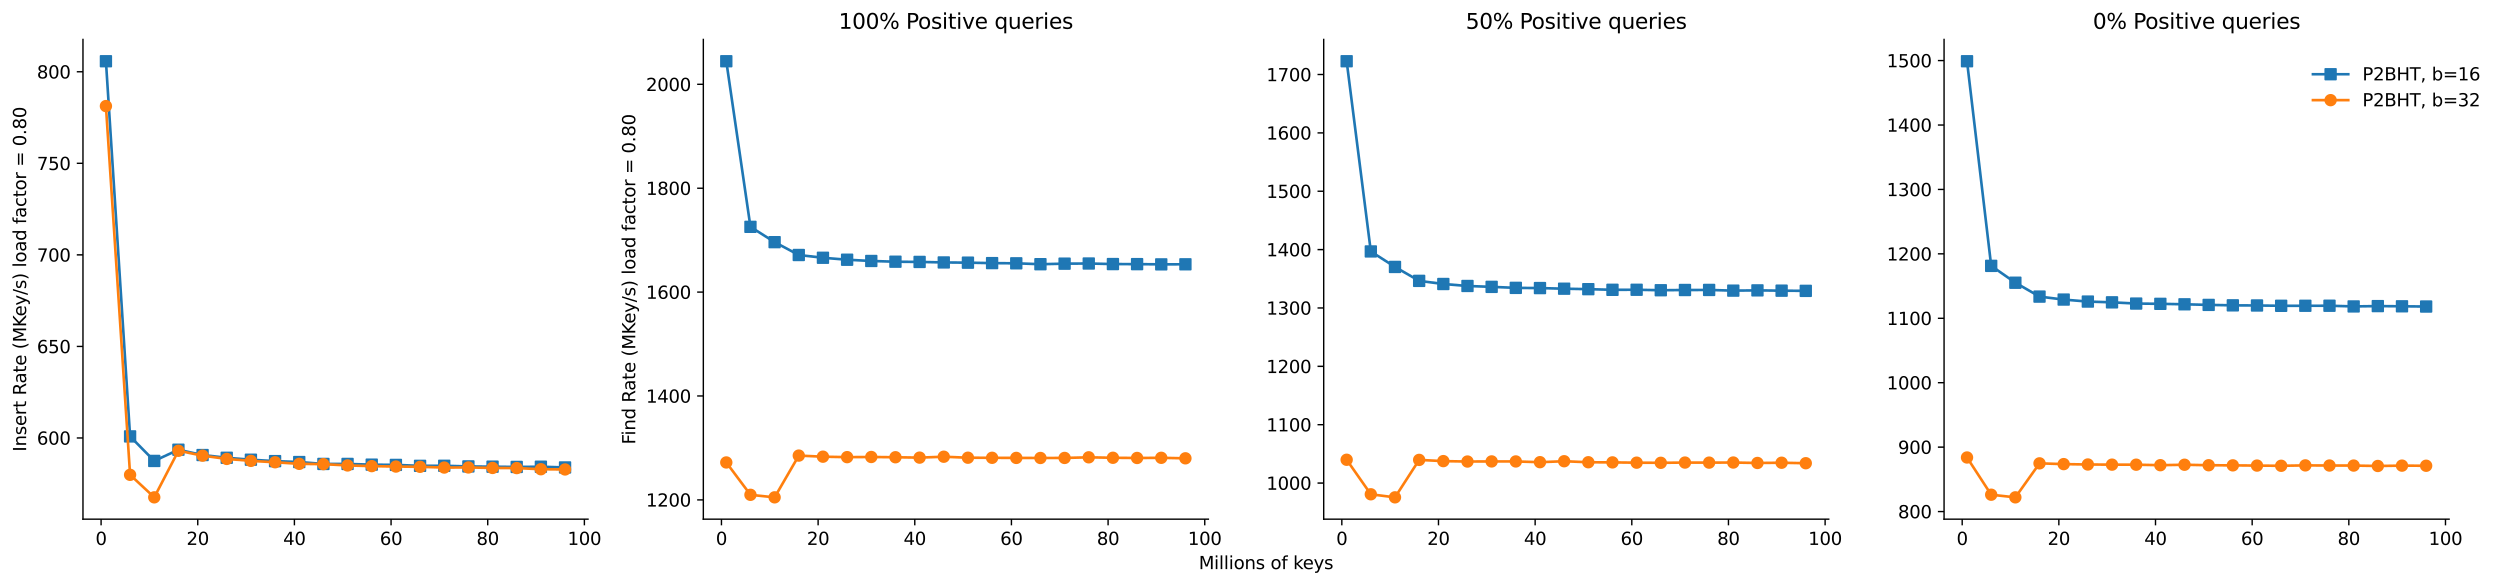 <?xml version="1.0" encoding="utf-8" standalone="no"?>
<!DOCTYPE svg PUBLIC "-//W3C//DTD SVG 1.1//EN"
  "http://www.w3.org/Graphics/SVG/1.1/DTD/svg11.dtd">
<svg height="331.434pt" version="1.1" viewBox="0 0 1415.186 331.434" width="1415.186pt" xmlns="http://www.w3.org/2000/svg" xmlns:xlink="http://www.w3.org/1999/xlink">
 <defs>
  <style type="text/css">*{stroke-linecap:butt;stroke-linejoin:round;}</style>
 </defs>
 <g id="figure_1">
  <g id="patch_1">
   <path d="M 0 331.434 
L 1415.186 331.434 
L 1415.186 0 
L 0 0 
z
" style="fill:#ffffff;"/>
  </g>
  <g id="axes_1">
   <g id="patch_2">
    <path d="M 46.966 293.878 
L 1386.377 293.878 
L 1386.377 22.318 
L 46.966 22.318 
z
" style="fill:#ffffff;"/>
   </g>
   <g id="matplotlib.axis_1">
    <g id="xtick_1">
     <g id="text_1">
      <!-- 0.0 -->
      <g style="fill:#ffffff;" transform="translate(39.014 308.477)scale(0.1 -0.1)">
       <defs>
        <path d="M 2034 4250 
Q 1547 4250 1301 3770 
Q 1056 3291 1056 2328 
Q 1056 1369 1301 889 
Q 1547 409 2034 409 
Q 2525 409 2770 889 
Q 3016 1369 3016 2328 
Q 3016 3291 2770 3770 
Q 2525 4250 2034 4250 
z
M 2034 4750 
Q 2819 4750 3233 4129 
Q 3647 3509 3647 2328 
Q 3647 1150 3233 529 
Q 2819 -91 2034 -91 
Q 1250 -91 836 529 
Q 422 1150 422 2328 
Q 422 3509 836 4129 
Q 1250 4750 2034 4750 
z
" id="DejaVuSans-30" transform="scale(0.016)"/>
        <path d="M 684 794 
L 1344 794 
L 1344 0 
L 684 0 
L 684 794 
z
" id="DejaVuSans-2e" transform="scale(0.016)"/>
       </defs>
       <use xlink:href="#DejaVuSans-30"/>
       <use x="63.623" xlink:href="#DejaVuSans-2e"/>
       <use x="95.41" xlink:href="#DejaVuSans-30"/>
      </g>
     </g>
    </g>
    <g id="xtick_2">
     <g id="text_2">
      <!-- 0.2 -->
      <g style="fill:#ffffff;" transform="translate(306.896 308.477)scale(0.1 -0.1)">
       <defs>
        <path d="M 1228 531 
L 3431 531 
L 3431 0 
L 469 0 
L 469 531 
Q 828 903 1448 1529 
Q 2069 2156 2228 2338 
Q 2531 2678 2651 2914 
Q 2772 3150 2772 3378 
Q 2772 3750 2511 3984 
Q 2250 4219 1831 4219 
Q 1534 4219 1204 4116 
Q 875 4013 500 3803 
L 500 4441 
Q 881 4594 1212 4672 
Q 1544 4750 1819 4750 
Q 2544 4750 2975 4387 
Q 3406 4025 3406 3419 
Q 3406 3131 3298 2873 
Q 3191 2616 2906 2266 
Q 2828 2175 2409 1742 
Q 1991 1309 1228 531 
z
" id="DejaVuSans-32" transform="scale(0.016)"/>
       </defs>
       <use xlink:href="#DejaVuSans-30"/>
       <use x="63.623" xlink:href="#DejaVuSans-2e"/>
       <use x="95.41" xlink:href="#DejaVuSans-32"/>
      </g>
     </g>
    </g>
    <g id="xtick_3">
     <g id="text_3">
      <!-- 0.4 -->
      <g style="fill:#ffffff;" transform="translate(574.779 308.477)scale(0.1 -0.1)">
       <defs>
        <path d="M 2419 4116 
L 825 1625 
L 2419 1625 
L 2419 4116 
z
M 2253 4666 
L 3047 4666 
L 3047 1625 
L 3713 1625 
L 3713 1100 
L 3047 1100 
L 3047 0 
L 2419 0 
L 2419 1100 
L 313 1100 
L 313 1709 
L 2253 4666 
z
" id="DejaVuSans-34" transform="scale(0.016)"/>
       </defs>
       <use xlink:href="#DejaVuSans-30"/>
       <use x="63.623" xlink:href="#DejaVuSans-2e"/>
       <use x="95.41" xlink:href="#DejaVuSans-34"/>
      </g>
     </g>
    </g>
    <g id="xtick_4">
     <g id="text_4">
      <!-- 0.6 -->
      <g style="fill:#ffffff;" transform="translate(842.661 308.477)scale(0.1 -0.1)">
       <defs>
        <path d="M 2113 2584 
Q 1688 2584 1439 2293 
Q 1191 2003 1191 1497 
Q 1191 994 1439 701 
Q 1688 409 2113 409 
Q 2538 409 2786 701 
Q 3034 994 3034 1497 
Q 3034 2003 2786 2293 
Q 2538 2584 2113 2584 
z
M 3366 4563 
L 3366 3988 
Q 3128 4100 2886 4159 
Q 2644 4219 2406 4219 
Q 1781 4219 1451 3797 
Q 1122 3375 1075 2522 
Q 1259 2794 1537 2939 
Q 1816 3084 2150 3084 
Q 2853 3084 3261 2657 
Q 3669 2231 3669 1497 
Q 3669 778 3244 343 
Q 2819 -91 2113 -91 
Q 1303 -91 875 529 
Q 447 1150 447 2328 
Q 447 3434 972 4092 
Q 1497 4750 2381 4750 
Q 2619 4750 2861 4703 
Q 3103 4656 3366 4563 
z
" id="DejaVuSans-36" transform="scale(0.016)"/>
       </defs>
       <use xlink:href="#DejaVuSans-30"/>
       <use x="63.623" xlink:href="#DejaVuSans-2e"/>
       <use x="95.41" xlink:href="#DejaVuSans-36"/>
      </g>
     </g>
    </g>
    <g id="xtick_5">
     <g id="text_5">
      <!-- 0.8 -->
      <g style="fill:#ffffff;" transform="translate(1110.543 308.477)scale(0.1 -0.1)">
       <defs>
        <path d="M 2034 2216 
Q 1584 2216 1326 1975 
Q 1069 1734 1069 1313 
Q 1069 891 1326 650 
Q 1584 409 2034 409 
Q 2484 409 2743 651 
Q 3003 894 3003 1313 
Q 3003 1734 2745 1975 
Q 2488 2216 2034 2216 
z
M 1403 2484 
Q 997 2584 770 2862 
Q 544 3141 544 3541 
Q 544 4100 942 4425 
Q 1341 4750 2034 4750 
Q 2731 4750 3128 4425 
Q 3525 4100 3525 3541 
Q 3525 3141 3298 2862 
Q 3072 2584 2669 2484 
Q 3125 2378 3379 2068 
Q 3634 1759 3634 1313 
Q 3634 634 3220 271 
Q 2806 -91 2034 -91 
Q 1263 -91 848 271 
Q 434 634 434 1313 
Q 434 1759 690 2068 
Q 947 2378 1403 2484 
z
M 1172 3481 
Q 1172 3119 1398 2916 
Q 1625 2713 2034 2713 
Q 2441 2713 2670 2916 
Q 2900 3119 2900 3481 
Q 2900 3844 2670 4047 
Q 2441 4250 2034 4250 
Q 1625 4250 1398 4047 
Q 1172 3844 1172 3481 
z
" id="DejaVuSans-38" transform="scale(0.016)"/>
       </defs>
       <use xlink:href="#DejaVuSans-30"/>
       <use x="63.623" xlink:href="#DejaVuSans-2e"/>
       <use x="95.41" xlink:href="#DejaVuSans-38"/>
      </g>
     </g>
    </g>
    <g id="xtick_6">
     <g id="text_6">
      <!-- 1.0 -->
      <g style="fill:#ffffff;" transform="translate(1378.425 308.477)scale(0.1 -0.1)">
       <defs>
        <path d="M 794 531 
L 1825 531 
L 1825 4091 
L 703 3866 
L 703 4441 
L 1819 4666 
L 2450 4666 
L 2450 531 
L 3481 531 
L 3481 0 
L 794 0 
L 794 531 
z
" id="DejaVuSans-31" transform="scale(0.016)"/>
       </defs>
       <use xlink:href="#DejaVuSans-31"/>
       <use x="63.623" xlink:href="#DejaVuSans-2e"/>
       <use x="95.41" xlink:href="#DejaVuSans-30"/>
      </g>
     </g>
    </g>
    <g id="text_7">
     <!-- Millions of keys -->
     <g transform="translate(678.616 322.155)scale(0.1 -0.1)">
      <defs>
       <path d="M 628 4666 
L 1569 4666 
L 2759 1491 
L 3956 4666 
L 4897 4666 
L 4897 0 
L 4281 0 
L 4281 4097 
L 3078 897 
L 2444 897 
L 1241 4097 
L 1241 0 
L 628 0 
L 628 4666 
z
" id="DejaVuSans-4d" transform="scale(0.016)"/>
       <path d="M 603 3500 
L 1178 3500 
L 1178 0 
L 603 0 
L 603 3500 
z
M 603 4863 
L 1178 4863 
L 1178 4134 
L 603 4134 
L 603 4863 
z
" id="DejaVuSans-69" transform="scale(0.016)"/>
       <path d="M 603 4863 
L 1178 4863 
L 1178 0 
L 603 0 
L 603 4863 
z
" id="DejaVuSans-6c" transform="scale(0.016)"/>
       <path d="M 1959 3097 
Q 1497 3097 1228 2736 
Q 959 2375 959 1747 
Q 959 1119 1226 758 
Q 1494 397 1959 397 
Q 2419 397 2687 759 
Q 2956 1122 2956 1747 
Q 2956 2369 2687 2733 
Q 2419 3097 1959 3097 
z
M 1959 3584 
Q 2709 3584 3137 3096 
Q 3566 2609 3566 1747 
Q 3566 888 3137 398 
Q 2709 -91 1959 -91 
Q 1206 -91 779 398 
Q 353 888 353 1747 
Q 353 2609 779 3096 
Q 1206 3584 1959 3584 
z
" id="DejaVuSans-6f" transform="scale(0.016)"/>
       <path d="M 3513 2113 
L 3513 0 
L 2938 0 
L 2938 2094 
Q 2938 2591 2744 2837 
Q 2550 3084 2163 3084 
Q 1697 3084 1428 2787 
Q 1159 2491 1159 1978 
L 1159 0 
L 581 0 
L 581 3500 
L 1159 3500 
L 1159 2956 
Q 1366 3272 1645 3428 
Q 1925 3584 2291 3584 
Q 2894 3584 3203 3211 
Q 3513 2838 3513 2113 
z
" id="DejaVuSans-6e" transform="scale(0.016)"/>
       <path d="M 2834 3397 
L 2834 2853 
Q 2591 2978 2328 3040 
Q 2066 3103 1784 3103 
Q 1356 3103 1142 2972 
Q 928 2841 928 2578 
Q 928 2378 1081 2264 
Q 1234 2150 1697 2047 
L 1894 2003 
Q 2506 1872 2764 1633 
Q 3022 1394 3022 966 
Q 3022 478 2636 193 
Q 2250 -91 1575 -91 
Q 1294 -91 989 -36 
Q 684 19 347 128 
L 347 722 
Q 666 556 975 473 
Q 1284 391 1588 391 
Q 1994 391 2212 530 
Q 2431 669 2431 922 
Q 2431 1156 2273 1281 
Q 2116 1406 1581 1522 
L 1381 1569 
Q 847 1681 609 1914 
Q 372 2147 372 2553 
Q 372 3047 722 3315 
Q 1072 3584 1716 3584 
Q 2034 3584 2315 3537 
Q 2597 3491 2834 3397 
z
" id="DejaVuSans-73" transform="scale(0.016)"/>
       <path id="DejaVuSans-20" transform="scale(0.016)"/>
       <path d="M 2375 4863 
L 2375 4384 
L 1825 4384 
Q 1516 4384 1395 4259 
Q 1275 4134 1275 3809 
L 1275 3500 
L 2222 3500 
L 2222 3053 
L 1275 3053 
L 1275 0 
L 697 0 
L 697 3053 
L 147 3053 
L 147 3500 
L 697 3500 
L 697 3744 
Q 697 4328 969 4595 
Q 1241 4863 1831 4863 
L 2375 4863 
z
" id="DejaVuSans-66" transform="scale(0.016)"/>
       <path d="M 581 4863 
L 1159 4863 
L 1159 1991 
L 2875 3500 
L 3609 3500 
L 1753 1863 
L 3688 0 
L 2938 0 
L 1159 1709 
L 1159 0 
L 581 0 
L 581 4863 
z
" id="DejaVuSans-6b" transform="scale(0.016)"/>
       <path d="M 3597 1894 
L 3597 1613 
L 953 1613 
Q 991 1019 1311 708 
Q 1631 397 2203 397 
Q 2534 397 2845 478 
Q 3156 559 3463 722 
L 3463 178 
Q 3153 47 2828 -22 
Q 2503 -91 2169 -91 
Q 1331 -91 842 396 
Q 353 884 353 1716 
Q 353 2575 817 3079 
Q 1281 3584 2069 3584 
Q 2775 3584 3186 3129 
Q 3597 2675 3597 1894 
z
M 3022 2063 
Q 3016 2534 2758 2815 
Q 2500 3097 2075 3097 
Q 1594 3097 1305 2825 
Q 1016 2553 972 2059 
L 3022 2063 
z
" id="DejaVuSans-65" transform="scale(0.016)"/>
       <path d="M 2059 -325 
Q 1816 -950 1584 -1140 
Q 1353 -1331 966 -1331 
L 506 -1331 
L 506 -850 
L 844 -850 
Q 1081 -850 1212 -737 
Q 1344 -625 1503 -206 
L 1606 56 
L 191 3500 
L 800 3500 
L 1894 763 
L 2988 3500 
L 3597 3500 
L 2059 -325 
z
" id="DejaVuSans-79" transform="scale(0.016)"/>
      </defs>
      <use xlink:href="#DejaVuSans-4d"/>
      <use x="86.279" xlink:href="#DejaVuSans-69"/>
      <use x="114.062" xlink:href="#DejaVuSans-6c"/>
      <use x="141.846" xlink:href="#DejaVuSans-6c"/>
      <use x="169.629" xlink:href="#DejaVuSans-69"/>
      <use x="197.412" xlink:href="#DejaVuSans-6f"/>
      <use x="258.594" xlink:href="#DejaVuSans-6e"/>
      <use x="321.973" xlink:href="#DejaVuSans-73"/>
      <use x="374.072" xlink:href="#DejaVuSans-20"/>
      <use x="405.859" xlink:href="#DejaVuSans-6f"/>
      <use x="467.041" xlink:href="#DejaVuSans-66"/>
      <use x="502.246" xlink:href="#DejaVuSans-20"/>
      <use x="534.033" xlink:href="#DejaVuSans-6b"/>
      <use x="588.318" xlink:href="#DejaVuSans-65"/>
      <use x="649.842" xlink:href="#DejaVuSans-79"/>
      <use x="709.021" xlink:href="#DejaVuSans-73"/>
     </g>
    </g>
   </g>
   <g id="matplotlib.axis_2">
    <g id="ytick_1">
     <g id="text_8">
      <!-- 0.0 -->
      <g style="fill:#ffffff;" transform="translate(24.062 297.677)scale(0.1 -0.1)">
       <use xlink:href="#DejaVuSans-30"/>
       <use x="63.623" xlink:href="#DejaVuSans-2e"/>
       <use x="95.41" xlink:href="#DejaVuSans-30"/>
      </g>
     </g>
    </g>
    <g id="ytick_2">
     <g id="text_9">
      <!-- 0.2 -->
      <g style="fill:#ffffff;" transform="translate(24.062 243.365)scale(0.1 -0.1)">
       <use xlink:href="#DejaVuSans-30"/>
       <use x="63.623" xlink:href="#DejaVuSans-2e"/>
       <use x="95.41" xlink:href="#DejaVuSans-32"/>
      </g>
     </g>
    </g>
    <g id="ytick_3">
     <g id="text_10">
      <!-- 0.4 -->
      <g style="fill:#ffffff;" transform="translate(24.062 189.053)scale(0.1 -0.1)">
       <use xlink:href="#DejaVuSans-30"/>
       <use x="63.623" xlink:href="#DejaVuSans-2e"/>
       <use x="95.41" xlink:href="#DejaVuSans-34"/>
      </g>
     </g>
    </g>
    <g id="ytick_4">
     <g id="text_11">
      <!-- 0.6 -->
      <g style="fill:#ffffff;" transform="translate(24.062 134.741)scale(0.1 -0.1)">
       <use xlink:href="#DejaVuSans-30"/>
       <use x="63.623" xlink:href="#DejaVuSans-2e"/>
       <use x="95.41" xlink:href="#DejaVuSans-36"/>
      </g>
     </g>
    </g>
    <g id="ytick_5">
     <g id="text_12">
      <!-- 0.8 -->
      <g style="fill:#ffffff;" transform="translate(24.062 80.429)scale(0.1 -0.1)">
       <use xlink:href="#DejaVuSans-30"/>
       <use x="63.623" xlink:href="#DejaVuSans-2e"/>
       <use x="95.41" xlink:href="#DejaVuSans-38"/>
      </g>
     </g>
    </g>
    <g id="ytick_6">
     <g id="text_13">
      <!-- 1.0 -->
      <g style="fill:#ffffff;" transform="translate(24.062 26.117)scale(0.1 -0.1)">
       <use xlink:href="#DejaVuSans-31"/>
       <use x="63.623" xlink:href="#DejaVuSans-2e"/>
       <use x="95.41" xlink:href="#DejaVuSans-30"/>
      </g>
     </g>
    </g>
   </g>
   <g id="patch_3">
    <path d="M 46.966 293.878 
L 46.966 22.318 
" style="fill:none;"/>
   </g>
   <g id="patch_4">
    <path d="M 1386.377 293.878 
L 1386.377 22.318 
" style="fill:none;"/>
   </g>
   <g id="patch_5">
    <path d="M 46.966 293.878 
L 1386.377 293.878 
" style="fill:none;"/>
   </g>
   <g id="patch_6">
    <path d="M 46.966 22.318 
L 1386.377 22.318 
" style="fill:none;"/>
   </g>
  </g>
  <g id="axes_2">
   <g id="patch_7">
    <path d="M 46.966 293.878 
L 332.856 293.878 
L 332.856 22.318 
L 46.966 22.318 
z
" style="fill:#ffffff;"/>
   </g>
   <g id="matplotlib.axis_3">
    <g id="xtick_7">
     <g id="line2d_1">
      <defs>
       <path d="M 0 0 
L 0 3.5 
" id="mc66e922542" style="stroke:#000000;stroke-width:0.8;"/>
      </defs>
      <g>
       <use style="stroke:#000000;stroke-width:0.8;" x="57.225" xlink:href="#mc66e922542" y="293.878"/>
      </g>
     </g>
     <g id="text_14">
      <!-- 0 -->
      <g transform="translate(54.044 308.477)scale(0.1 -0.1)">
       <use xlink:href="#DejaVuSans-30"/>
      </g>
     </g>
    </g>
    <g id="xtick_8">
     <g id="line2d_2">
      <g>
       <use style="stroke:#000000;stroke-width:0.8;" x="111.941" xlink:href="#mc66e922542" y="293.878"/>
      </g>
     </g>
     <g id="text_15">
      <!-- 20 -->
      <g transform="translate(105.578 308.477)scale(0.1 -0.1)">
       <use xlink:href="#DejaVuSans-32"/>
       <use x="63.623" xlink:href="#DejaVuSans-30"/>
      </g>
     </g>
    </g>
    <g id="xtick_9">
     <g id="line2d_3">
      <g>
       <use style="stroke:#000000;stroke-width:0.8;" x="166.656" xlink:href="#mc66e922542" y="293.878"/>
      </g>
     </g>
     <g id="text_16">
      <!-- 40 -->
      <g transform="translate(160.294 308.477)scale(0.1 -0.1)">
       <use xlink:href="#DejaVuSans-34"/>
       <use x="63.623" xlink:href="#DejaVuSans-30"/>
      </g>
     </g>
    </g>
    <g id="xtick_10">
     <g id="line2d_4">
      <g>
       <use style="stroke:#000000;stroke-width:0.8;" x="221.372" xlink:href="#mc66e922542" y="293.878"/>
      </g>
     </g>
     <g id="text_17">
      <!-- 60 -->
      <g transform="translate(215.01 308.477)scale(0.1 -0.1)">
       <use xlink:href="#DejaVuSans-36"/>
       <use x="63.623" xlink:href="#DejaVuSans-30"/>
      </g>
     </g>
    </g>
    <g id="xtick_11">
     <g id="line2d_5">
      <g>
       <use style="stroke:#000000;stroke-width:0.8;" x="276.088" xlink:href="#mc66e922542" y="293.878"/>
      </g>
     </g>
     <g id="text_18">
      <!-- 80 -->
      <g transform="translate(269.725 308.477)scale(0.1 -0.1)">
       <use xlink:href="#DejaVuSans-38"/>
       <use x="63.623" xlink:href="#DejaVuSans-30"/>
      </g>
     </g>
    </g>
    <g id="xtick_12">
     <g id="line2d_6">
      <g>
       <use style="stroke:#000000;stroke-width:0.8;" x="330.804" xlink:href="#mc66e922542" y="293.878"/>
      </g>
     </g>
     <g id="text_19">
      <!-- 100 -->
      <g transform="translate(321.26 308.477)scale(0.1 -0.1)">
       <use xlink:href="#DejaVuSans-31"/>
       <use x="63.623" xlink:href="#DejaVuSans-30"/>
       <use x="127.246" xlink:href="#DejaVuSans-30"/>
      </g>
     </g>
    </g>
   </g>
   <g id="matplotlib.axis_4">
    <g id="ytick_7">
     <g id="line2d_7">
      <defs>
       <path d="M 0 0 
L -3.5 0 
" id="m8f0afbafa0" style="stroke:#000000;stroke-width:0.8;"/>
      </defs>
      <g>
       <use style="stroke:#000000;stroke-width:0.8;" x="46.966" xlink:href="#m8f0afbafa0" y="247.923"/>
      </g>
     </g>
     <g id="text_20">
      <!-- 600 -->
      <g transform="translate(20.878 251.722)scale(0.1 -0.1)">
       <use xlink:href="#DejaVuSans-36"/>
       <use x="63.623" xlink:href="#DejaVuSans-30"/>
       <use x="127.246" xlink:href="#DejaVuSans-30"/>
      </g>
     </g>
    </g>
    <g id="ytick_8">
     <g id="line2d_8">
      <g>
       <use style="stroke:#000000;stroke-width:0.8;" x="46.966" xlink:href="#m8f0afbafa0" y="196.099"/>
      </g>
     </g>
     <g id="text_21">
      <!-- 650 -->
      <g transform="translate(20.878 199.898)scale(0.1 -0.1)">
       <defs>
        <path d="M 691 4666 
L 3169 4666 
L 3169 4134 
L 1269 4134 
L 1269 2991 
Q 1406 3038 1543 3061 
Q 1681 3084 1819 3084 
Q 2600 3084 3056 2656 
Q 3513 2228 3513 1497 
Q 3513 744 3044 326 
Q 2575 -91 1722 -91 
Q 1428 -91 1123 -41 
Q 819 9 494 109 
L 494 744 
Q 775 591 1075 516 
Q 1375 441 1709 441 
Q 2250 441 2565 725 
Q 2881 1009 2881 1497 
Q 2881 1984 2565 2268 
Q 2250 2553 1709 2553 
Q 1456 2553 1204 2497 
Q 953 2441 691 2322 
L 691 4666 
z
" id="DejaVuSans-35" transform="scale(0.016)"/>
       </defs>
       <use xlink:href="#DejaVuSans-36"/>
       <use x="63.623" xlink:href="#DejaVuSans-35"/>
       <use x="127.246" xlink:href="#DejaVuSans-30"/>
      </g>
     </g>
    </g>
    <g id="ytick_9">
     <g id="line2d_9">
      <g>
       <use style="stroke:#000000;stroke-width:0.8;" x="46.966" xlink:href="#m8f0afbafa0" y="144.276"/>
      </g>
     </g>
     <g id="text_22">
      <!-- 700 -->
      <g transform="translate(20.878 148.075)scale(0.1 -0.1)">
       <defs>
        <path d="M 525 4666 
L 3525 4666 
L 3525 4397 
L 1831 0 
L 1172 0 
L 2766 4134 
L 525 4134 
L 525 4666 
z
" id="DejaVuSans-37" transform="scale(0.016)"/>
       </defs>
       <use xlink:href="#DejaVuSans-37"/>
       <use x="63.623" xlink:href="#DejaVuSans-30"/>
       <use x="127.246" xlink:href="#DejaVuSans-30"/>
      </g>
     </g>
    </g>
    <g id="ytick_10">
     <g id="line2d_10">
      <g>
       <use style="stroke:#000000;stroke-width:0.8;" x="46.966" xlink:href="#m8f0afbafa0" y="92.452"/>
      </g>
     </g>
     <g id="text_23">
      <!-- 750 -->
      <g transform="translate(20.878 96.251)scale(0.1 -0.1)">
       <use xlink:href="#DejaVuSans-37"/>
       <use x="63.623" xlink:href="#DejaVuSans-35"/>
       <use x="127.246" xlink:href="#DejaVuSans-30"/>
      </g>
     </g>
    </g>
    <g id="ytick_11">
     <g id="line2d_11">
      <g>
       <use style="stroke:#000000;stroke-width:0.8;" x="46.966" xlink:href="#m8f0afbafa0" y="40.629"/>
      </g>
     </g>
     <g id="text_24">
      <!-- 800 -->
      <g transform="translate(20.878 44.428)scale(0.1 -0.1)">
       <use xlink:href="#DejaVuSans-38"/>
       <use x="63.623" xlink:href="#DejaVuSans-30"/>
       <use x="127.246" xlink:href="#DejaVuSans-30"/>
      </g>
     </g>
    </g>
    <g id="text_25">
     <!-- Insert Rate (MKey/s) load factor = 0.80 -->
     <g transform="translate(14.798 255.663)rotate(-90)scale(0.1 -0.1)">
      <defs>
       <path d="M 628 4666 
L 1259 4666 
L 1259 0 
L 628 0 
L 628 4666 
z
" id="DejaVuSans-49" transform="scale(0.016)"/>
       <path d="M 2631 2963 
Q 2534 3019 2420 3045 
Q 2306 3072 2169 3072 
Q 1681 3072 1420 2755 
Q 1159 2438 1159 1844 
L 1159 0 
L 581 0 
L 581 3500 
L 1159 3500 
L 1159 2956 
Q 1341 3275 1631 3429 
Q 1922 3584 2338 3584 
Q 2397 3584 2469 3576 
Q 2541 3569 2628 3553 
L 2631 2963 
z
" id="DejaVuSans-72" transform="scale(0.016)"/>
       <path d="M 1172 4494 
L 1172 3500 
L 2356 3500 
L 2356 3053 
L 1172 3053 
L 1172 1153 
Q 1172 725 1289 603 
Q 1406 481 1766 481 
L 2356 481 
L 2356 0 
L 1766 0 
Q 1100 0 847 248 
Q 594 497 594 1153 
L 594 3053 
L 172 3053 
L 172 3500 
L 594 3500 
L 594 4494 
L 1172 4494 
z
" id="DejaVuSans-74" transform="scale(0.016)"/>
       <path d="M 2841 2188 
Q 3044 2119 3236 1894 
Q 3428 1669 3622 1275 
L 4263 0 
L 3584 0 
L 2988 1197 
Q 2756 1666 2539 1819 
Q 2322 1972 1947 1972 
L 1259 1972 
L 1259 0 
L 628 0 
L 628 4666 
L 2053 4666 
Q 2853 4666 3247 4331 
Q 3641 3997 3641 3322 
Q 3641 2881 3436 2590 
Q 3231 2300 2841 2188 
z
M 1259 4147 
L 1259 2491 
L 2053 2491 
Q 2509 2491 2742 2702 
Q 2975 2913 2975 3322 
Q 2975 3731 2742 3939 
Q 2509 4147 2053 4147 
L 1259 4147 
z
" id="DejaVuSans-52" transform="scale(0.016)"/>
       <path d="M 2194 1759 
Q 1497 1759 1228 1600 
Q 959 1441 959 1056 
Q 959 750 1161 570 
Q 1363 391 1709 391 
Q 2188 391 2477 730 
Q 2766 1069 2766 1631 
L 2766 1759 
L 2194 1759 
z
M 3341 1997 
L 3341 0 
L 2766 0 
L 2766 531 
Q 2569 213 2275 61 
Q 1981 -91 1556 -91 
Q 1019 -91 701 211 
Q 384 513 384 1019 
Q 384 1609 779 1909 
Q 1175 2209 1959 2209 
L 2766 2209 
L 2766 2266 
Q 2766 2663 2505 2880 
Q 2244 3097 1772 3097 
Q 1472 3097 1187 3025 
Q 903 2953 641 2809 
L 641 3341 
Q 956 3463 1253 3523 
Q 1550 3584 1831 3584 
Q 2591 3584 2966 3190 
Q 3341 2797 3341 1997 
z
" id="DejaVuSans-61" transform="scale(0.016)"/>
       <path d="M 1984 4856 
Q 1566 4138 1362 3434 
Q 1159 2731 1159 2009 
Q 1159 1288 1364 580 
Q 1569 -128 1984 -844 
L 1484 -844 
Q 1016 -109 783 600 
Q 550 1309 550 2009 
Q 550 2706 781 3412 
Q 1013 4119 1484 4856 
L 1984 4856 
z
" id="DejaVuSans-28" transform="scale(0.016)"/>
       <path d="M 628 4666 
L 1259 4666 
L 1259 2694 
L 3353 4666 
L 4166 4666 
L 1850 2491 
L 4331 0 
L 3500 0 
L 1259 2247 
L 1259 0 
L 628 0 
L 628 4666 
z
" id="DejaVuSans-4b" transform="scale(0.016)"/>
       <path d="M 1625 4666 
L 2156 4666 
L 531 -594 
L 0 -594 
L 1625 4666 
z
" id="DejaVuSans-2f" transform="scale(0.016)"/>
       <path d="M 513 4856 
L 1013 4856 
Q 1481 4119 1714 3412 
Q 1947 2706 1947 2009 
Q 1947 1309 1714 600 
Q 1481 -109 1013 -844 
L 513 -844 
Q 928 -128 1133 580 
Q 1338 1288 1338 2009 
Q 1338 2731 1133 3434 
Q 928 4138 513 4856 
z
" id="DejaVuSans-29" transform="scale(0.016)"/>
       <path d="M 2906 2969 
L 2906 4863 
L 3481 4863 
L 3481 0 
L 2906 0 
L 2906 525 
Q 2725 213 2448 61 
Q 2172 -91 1784 -91 
Q 1150 -91 751 415 
Q 353 922 353 1747 
Q 353 2572 751 3078 
Q 1150 3584 1784 3584 
Q 2172 3584 2448 3432 
Q 2725 3281 2906 2969 
z
M 947 1747 
Q 947 1113 1208 752 
Q 1469 391 1925 391 
Q 2381 391 2643 752 
Q 2906 1113 2906 1747 
Q 2906 2381 2643 2742 
Q 2381 3103 1925 3103 
Q 1469 3103 1208 2742 
Q 947 2381 947 1747 
z
" id="DejaVuSans-64" transform="scale(0.016)"/>
       <path d="M 3122 3366 
L 3122 2828 
Q 2878 2963 2633 3030 
Q 2388 3097 2138 3097 
Q 1578 3097 1268 2742 
Q 959 2388 959 1747 
Q 959 1106 1268 751 
Q 1578 397 2138 397 
Q 2388 397 2633 464 
Q 2878 531 3122 666 
L 3122 134 
Q 2881 22 2623 -34 
Q 2366 -91 2075 -91 
Q 1284 -91 818 406 
Q 353 903 353 1747 
Q 353 2603 823 3093 
Q 1294 3584 2113 3584 
Q 2378 3584 2631 3529 
Q 2884 3475 3122 3366 
z
" id="DejaVuSans-63" transform="scale(0.016)"/>
       <path d="M 678 2906 
L 4684 2906 
L 4684 2381 
L 678 2381 
L 678 2906 
z
M 678 1631 
L 4684 1631 
L 4684 1100 
L 678 1100 
L 678 1631 
z
" id="DejaVuSans-3d" transform="scale(0.016)"/>
      </defs>
      <use xlink:href="#DejaVuSans-49"/>
      <use x="29.492" xlink:href="#DejaVuSans-6e"/>
      <use x="92.871" xlink:href="#DejaVuSans-73"/>
      <use x="144.971" xlink:href="#DejaVuSans-65"/>
      <use x="206.494" xlink:href="#DejaVuSans-72"/>
      <use x="247.607" xlink:href="#DejaVuSans-74"/>
      <use x="286.816" xlink:href="#DejaVuSans-20"/>
      <use x="318.604" xlink:href="#DejaVuSans-52"/>
      <use x="385.836" xlink:href="#DejaVuSans-61"/>
      <use x="447.115" xlink:href="#DejaVuSans-74"/>
      <use x="486.324" xlink:href="#DejaVuSans-65"/>
      <use x="547.848" xlink:href="#DejaVuSans-20"/>
      <use x="579.635" xlink:href="#DejaVuSans-28"/>
      <use x="618.648" xlink:href="#DejaVuSans-4d"/>
      <use x="704.928" xlink:href="#DejaVuSans-4b"/>
      <use x="765.504" xlink:href="#DejaVuSans-65"/>
      <use x="827.027" xlink:href="#DejaVuSans-79"/>
      <use x="886.207" xlink:href="#DejaVuSans-2f"/>
      <use x="919.898" xlink:href="#DejaVuSans-73"/>
      <use x="971.998" xlink:href="#DejaVuSans-29"/>
      <use x="1011.012" xlink:href="#DejaVuSans-20"/>
      <use x="1042.799" xlink:href="#DejaVuSans-6c"/>
      <use x="1070.582" xlink:href="#DejaVuSans-6f"/>
      <use x="1131.764" xlink:href="#DejaVuSans-61"/>
      <use x="1193.043" xlink:href="#DejaVuSans-64"/>
      <use x="1256.52" xlink:href="#DejaVuSans-20"/>
      <use x="1288.307" xlink:href="#DejaVuSans-66"/>
      <use x="1323.512" xlink:href="#DejaVuSans-61"/>
      <use x="1384.791" xlink:href="#DejaVuSans-63"/>
      <use x="1439.771" xlink:href="#DejaVuSans-74"/>
      <use x="1478.98" xlink:href="#DejaVuSans-6f"/>
      <use x="1540.162" xlink:href="#DejaVuSans-72"/>
      <use x="1581.275" xlink:href="#DejaVuSans-20"/>
      <use x="1613.062" xlink:href="#DejaVuSans-3d"/>
      <use x="1696.852" xlink:href="#DejaVuSans-20"/>
      <use x="1728.639" xlink:href="#DejaVuSans-30"/>
      <use x="1792.262" xlink:href="#DejaVuSans-2e"/>
      <use x="1824.049" xlink:href="#DejaVuSans-38"/>
      <use x="1887.672" xlink:href="#DejaVuSans-30"/>
     </g>
    </g>
   </g>
   <g id="line2d_12">
    <path clip-path="url(#p6fd1907639)" d="M 59.961 34.662 
L 73.64 247.03 
L 87.319 260.928 
L 100.997 254.573 
L 114.676 257.592 
L 128.355 259.125 
L 142.034 260.233 
L 155.713 261.029 
L 169.392 261.539 
L 183.071 262.62 
L 196.75 262.621 
L 210.429 263.021 
L 224.108 263.168 
L 237.787 263.691 
L 251.466 263.662 
L 265.145 264.023 
L 278.824 264.171 
L 292.503 264.323 
L 306.182 264.201 
L 319.861 264.596 
" style="fill:none;stroke:#1f77b4;stroke-linecap:square;stroke-width:1.5;"/>
    <defs>
     <path d="M -3 3 
L 3 3 
L 3 -3 
L -3 -3 
z
" id="mb8e4f075b9" style="stroke:#1f77b4;stroke-linejoin:miter;"/>
    </defs>
    <g clip-path="url(#p6fd1907639)">
     <use style="fill:#1f77b4;stroke:#1f77b4;stroke-linejoin:miter;" x="59.961" xlink:href="#mb8e4f075b9" y="34.662"/>
     <use style="fill:#1f77b4;stroke:#1f77b4;stroke-linejoin:miter;" x="73.64" xlink:href="#mb8e4f075b9" y="247.03"/>
     <use style="fill:#1f77b4;stroke:#1f77b4;stroke-linejoin:miter;" x="87.319" xlink:href="#mb8e4f075b9" y="260.928"/>
     <use style="fill:#1f77b4;stroke:#1f77b4;stroke-linejoin:miter;" x="100.997" xlink:href="#mb8e4f075b9" y="254.573"/>
     <use style="fill:#1f77b4;stroke:#1f77b4;stroke-linejoin:miter;" x="114.676" xlink:href="#mb8e4f075b9" y="257.592"/>
     <use style="fill:#1f77b4;stroke:#1f77b4;stroke-linejoin:miter;" x="128.355" xlink:href="#mb8e4f075b9" y="259.125"/>
     <use style="fill:#1f77b4;stroke:#1f77b4;stroke-linejoin:miter;" x="142.034" xlink:href="#mb8e4f075b9" y="260.233"/>
     <use style="fill:#1f77b4;stroke:#1f77b4;stroke-linejoin:miter;" x="155.713" xlink:href="#mb8e4f075b9" y="261.029"/>
     <use style="fill:#1f77b4;stroke:#1f77b4;stroke-linejoin:miter;" x="169.392" xlink:href="#mb8e4f075b9" y="261.539"/>
     <use style="fill:#1f77b4;stroke:#1f77b4;stroke-linejoin:miter;" x="183.071" xlink:href="#mb8e4f075b9" y="262.62"/>
     <use style="fill:#1f77b4;stroke:#1f77b4;stroke-linejoin:miter;" x="196.75" xlink:href="#mb8e4f075b9" y="262.621"/>
     <use style="fill:#1f77b4;stroke:#1f77b4;stroke-linejoin:miter;" x="210.429" xlink:href="#mb8e4f075b9" y="263.021"/>
     <use style="fill:#1f77b4;stroke:#1f77b4;stroke-linejoin:miter;" x="224.108" xlink:href="#mb8e4f075b9" y="263.168"/>
     <use style="fill:#1f77b4;stroke:#1f77b4;stroke-linejoin:miter;" x="237.787" xlink:href="#mb8e4f075b9" y="263.691"/>
     <use style="fill:#1f77b4;stroke:#1f77b4;stroke-linejoin:miter;" x="251.466" xlink:href="#mb8e4f075b9" y="263.662"/>
     <use style="fill:#1f77b4;stroke:#1f77b4;stroke-linejoin:miter;" x="265.145" xlink:href="#mb8e4f075b9" y="264.023"/>
     <use style="fill:#1f77b4;stroke:#1f77b4;stroke-linejoin:miter;" x="278.824" xlink:href="#mb8e4f075b9" y="264.171"/>
     <use style="fill:#1f77b4;stroke:#1f77b4;stroke-linejoin:miter;" x="292.503" xlink:href="#mb8e4f075b9" y="264.323"/>
     <use style="fill:#1f77b4;stroke:#1f77b4;stroke-linejoin:miter;" x="306.182" xlink:href="#mb8e4f075b9" y="264.201"/>
     <use style="fill:#1f77b4;stroke:#1f77b4;stroke-linejoin:miter;" x="319.861" xlink:href="#mb8e4f075b9" y="264.596"/>
    </g>
   </g>
   <g id="line2d_13">
    <path clip-path="url(#p6fd1907639)" d="M 59.961 60.052 
L 73.64 268.79 
L 87.319 281.534 
L 100.997 255.172 
L 114.676 257.937 
L 128.355 259.79 
L 142.034 260.894 
L 155.713 261.672 
L 169.392 262.572 
L 183.071 262.739 
L 196.75 263.474 
L 210.429 263.862 
L 224.108 264.102 
L 237.787 264.26 
L 251.466 264.666 
L 265.145 264.616 
L 278.824 264.894 
L 292.503 264.969 
L 306.182 265.617 
L 319.861 265.751 
" style="fill:none;stroke:#ff7f0e;stroke-linecap:square;stroke-width:1.5;"/>
    <defs>
     <path d="M 0 3 
C 0.796 3 1.559 2.684 2.121 2.121 
C 2.684 1.559 3 0.796 3 0 
C 3 -0.796 2.684 -1.559 2.121 -2.121 
C 1.559 -2.684 0.796 -3 0 -3 
C -0.796 -3 -1.559 -2.684 -2.121 -2.121 
C -2.684 -1.559 -3 -0.796 -3 0 
C -3 0.796 -2.684 1.559 -2.121 2.121 
C -1.559 2.684 -0.796 3 0 3 
z
" id="m1a9606fadd" style="stroke:#ff7f0e;"/>
    </defs>
    <g clip-path="url(#p6fd1907639)">
     <use style="fill:#ff7f0e;stroke:#ff7f0e;" x="59.961" xlink:href="#m1a9606fadd" y="60.052"/>
     <use style="fill:#ff7f0e;stroke:#ff7f0e;" x="73.64" xlink:href="#m1a9606fadd" y="268.79"/>
     <use style="fill:#ff7f0e;stroke:#ff7f0e;" x="87.319" xlink:href="#m1a9606fadd" y="281.534"/>
     <use style="fill:#ff7f0e;stroke:#ff7f0e;" x="100.997" xlink:href="#m1a9606fadd" y="255.172"/>
     <use style="fill:#ff7f0e;stroke:#ff7f0e;" x="114.676" xlink:href="#m1a9606fadd" y="257.937"/>
     <use style="fill:#ff7f0e;stroke:#ff7f0e;" x="128.355" xlink:href="#m1a9606fadd" y="259.79"/>
     <use style="fill:#ff7f0e;stroke:#ff7f0e;" x="142.034" xlink:href="#m1a9606fadd" y="260.894"/>
     <use style="fill:#ff7f0e;stroke:#ff7f0e;" x="155.713" xlink:href="#m1a9606fadd" y="261.672"/>
     <use style="fill:#ff7f0e;stroke:#ff7f0e;" x="169.392" xlink:href="#m1a9606fadd" y="262.572"/>
     <use style="fill:#ff7f0e;stroke:#ff7f0e;" x="183.071" xlink:href="#m1a9606fadd" y="262.739"/>
     <use style="fill:#ff7f0e;stroke:#ff7f0e;" x="196.75" xlink:href="#m1a9606fadd" y="263.474"/>
     <use style="fill:#ff7f0e;stroke:#ff7f0e;" x="210.429" xlink:href="#m1a9606fadd" y="263.862"/>
     <use style="fill:#ff7f0e;stroke:#ff7f0e;" x="224.108" xlink:href="#m1a9606fadd" y="264.102"/>
     <use style="fill:#ff7f0e;stroke:#ff7f0e;" x="237.787" xlink:href="#m1a9606fadd" y="264.26"/>
     <use style="fill:#ff7f0e;stroke:#ff7f0e;" x="251.466" xlink:href="#m1a9606fadd" y="264.666"/>
     <use style="fill:#ff7f0e;stroke:#ff7f0e;" x="265.145" xlink:href="#m1a9606fadd" y="264.616"/>
     <use style="fill:#ff7f0e;stroke:#ff7f0e;" x="278.824" xlink:href="#m1a9606fadd" y="264.894"/>
     <use style="fill:#ff7f0e;stroke:#ff7f0e;" x="292.503" xlink:href="#m1a9606fadd" y="264.969"/>
     <use style="fill:#ff7f0e;stroke:#ff7f0e;" x="306.182" xlink:href="#m1a9606fadd" y="265.617"/>
     <use style="fill:#ff7f0e;stroke:#ff7f0e;" x="319.861" xlink:href="#m1a9606fadd" y="265.751"/>
    </g>
   </g>
   <g id="patch_8">
    <path d="M 46.966 293.878 
L 46.966 22.318 
" style="fill:none;stroke:#000000;stroke-linecap:square;stroke-linejoin:miter;stroke-width:0.8;"/>
   </g>
   <g id="patch_9">
    <path d="M 46.966 293.878 
L 332.856 293.878 
" style="fill:none;stroke:#000000;stroke-linecap:square;stroke-linejoin:miter;stroke-width:0.8;"/>
   </g>
  </g>
  <g id="axes_3">
   <g id="patch_10">
    <path d="M 398.139 293.878 
L 684.029 293.878 
L 684.029 22.318 
L 398.139 22.318 
z
" style="fill:#ffffff;"/>
   </g>
   <g id="matplotlib.axis_5">
    <g id="xtick_13">
     <g id="line2d_14">
      <g>
       <use style="stroke:#000000;stroke-width:0.8;" x="408.399" xlink:href="#mc66e922542" y="293.878"/>
      </g>
     </g>
     <g id="text_26">
      <!-- 0 -->
      <g transform="translate(405.217 308.477)scale(0.1 -0.1)">
       <use xlink:href="#DejaVuSans-30"/>
      </g>
     </g>
    </g>
    <g id="xtick_14">
     <g id="line2d_15">
      <g>
       <use style="stroke:#000000;stroke-width:0.8;" x="463.114" xlink:href="#mc66e922542" y="293.878"/>
      </g>
     </g>
     <g id="text_27">
      <!-- 20 -->
      <g transform="translate(456.752 308.477)scale(0.1 -0.1)">
       <use xlink:href="#DejaVuSans-32"/>
       <use x="63.623" xlink:href="#DejaVuSans-30"/>
      </g>
     </g>
    </g>
    <g id="xtick_15">
     <g id="line2d_16">
      <g>
       <use style="stroke:#000000;stroke-width:0.8;" x="517.83" xlink:href="#mc66e922542" y="293.878"/>
      </g>
     </g>
     <g id="text_28">
      <!-- 40 -->
      <g transform="translate(511.468 308.477)scale(0.1 -0.1)">
       <use xlink:href="#DejaVuSans-34"/>
       <use x="63.623" xlink:href="#DejaVuSans-30"/>
      </g>
     </g>
    </g>
    <g id="xtick_16">
     <g id="line2d_17">
      <g>
       <use style="stroke:#000000;stroke-width:0.8;" x="572.546" xlink:href="#mc66e922542" y="293.878"/>
      </g>
     </g>
     <g id="text_29">
      <!-- 60 -->
      <g transform="translate(566.183 308.477)scale(0.1 -0.1)">
       <use xlink:href="#DejaVuSans-36"/>
       <use x="63.623" xlink:href="#DejaVuSans-30"/>
      </g>
     </g>
    </g>
    <g id="xtick_17">
     <g id="line2d_18">
      <g>
       <use style="stroke:#000000;stroke-width:0.8;" x="627.262" xlink:href="#mc66e922542" y="293.878"/>
      </g>
     </g>
     <g id="text_30">
      <!-- 80 -->
      <g transform="translate(620.899 308.477)scale(0.1 -0.1)">
       <use xlink:href="#DejaVuSans-38"/>
       <use x="63.623" xlink:href="#DejaVuSans-30"/>
      </g>
     </g>
    </g>
    <g id="xtick_18">
     <g id="line2d_19">
      <g>
       <use style="stroke:#000000;stroke-width:0.8;" x="681.977" xlink:href="#mc66e922542" y="293.878"/>
      </g>
     </g>
     <g id="text_31">
      <!-- 100 -->
      <g transform="translate(672.434 308.477)scale(0.1 -0.1)">
       <use xlink:href="#DejaVuSans-31"/>
       <use x="63.623" xlink:href="#DejaVuSans-30"/>
       <use x="127.246" xlink:href="#DejaVuSans-30"/>
      </g>
     </g>
    </g>
   </g>
   <g id="matplotlib.axis_6">
    <g id="ytick_12">
     <g id="line2d_20">
      <g>
       <use style="stroke:#000000;stroke-width:0.8;" x="398.139" xlink:href="#m8f0afbafa0" y="282.969"/>
      </g>
     </g>
     <g id="text_32">
      <!-- 1200 -->
      <g transform="translate(365.689 286.769)scale(0.1 -0.1)">
       <use xlink:href="#DejaVuSans-31"/>
       <use x="63.623" xlink:href="#DejaVuSans-32"/>
       <use x="127.246" xlink:href="#DejaVuSans-30"/>
       <use x="190.869" xlink:href="#DejaVuSans-30"/>
      </g>
     </g>
    </g>
    <g id="ytick_13">
     <g id="line2d_21">
      <g>
       <use style="stroke:#000000;stroke-width:0.8;" x="398.139" xlink:href="#m8f0afbafa0" y="224.16"/>
      </g>
     </g>
     <g id="text_33">
      <!-- 1400 -->
      <g transform="translate(365.689 227.959)scale(0.1 -0.1)">
       <use xlink:href="#DejaVuSans-31"/>
       <use x="63.623" xlink:href="#DejaVuSans-34"/>
       <use x="127.246" xlink:href="#DejaVuSans-30"/>
       <use x="190.869" xlink:href="#DejaVuSans-30"/>
      </g>
     </g>
    </g>
    <g id="ytick_14">
     <g id="line2d_22">
      <g>
       <use style="stroke:#000000;stroke-width:0.8;" x="398.139" xlink:href="#m8f0afbafa0" y="165.351"/>
      </g>
     </g>
     <g id="text_34">
      <!-- 1600 -->
      <g transform="translate(365.689 169.15)scale(0.1 -0.1)">
       <use xlink:href="#DejaVuSans-31"/>
       <use x="63.623" xlink:href="#DejaVuSans-36"/>
       <use x="127.246" xlink:href="#DejaVuSans-30"/>
       <use x="190.869" xlink:href="#DejaVuSans-30"/>
      </g>
     </g>
    </g>
    <g id="ytick_15">
     <g id="line2d_23">
      <g>
       <use style="stroke:#000000;stroke-width:0.8;" x="398.139" xlink:href="#m8f0afbafa0" y="106.541"/>
      </g>
     </g>
     <g id="text_35">
      <!-- 1800 -->
      <g transform="translate(365.689 110.341)scale(0.1 -0.1)">
       <use xlink:href="#DejaVuSans-31"/>
       <use x="63.623" xlink:href="#DejaVuSans-38"/>
       <use x="127.246" xlink:href="#DejaVuSans-30"/>
       <use x="190.869" xlink:href="#DejaVuSans-30"/>
      </g>
     </g>
    </g>
    <g id="ytick_16">
     <g id="line2d_24">
      <g>
       <use style="stroke:#000000;stroke-width:0.8;" x="398.139" xlink:href="#m8f0afbafa0" y="47.732"/>
      </g>
     </g>
     <g id="text_36">
      <!-- 2000 -->
      <g transform="translate(365.689 51.531)scale(0.1 -0.1)">
       <use xlink:href="#DejaVuSans-32"/>
       <use x="63.623" xlink:href="#DejaVuSans-30"/>
       <use x="127.246" xlink:href="#DejaVuSans-30"/>
       <use x="190.869" xlink:href="#DejaVuSans-30"/>
      </g>
     </g>
    </g>
    <g id="text_37">
     <!-- Find Rate (MKey/s) load factor = 0.80 -->
     <g transform="translate(359.61 251.568)rotate(-90)scale(0.1 -0.1)">
      <defs>
       <path d="M 628 4666 
L 3309 4666 
L 3309 4134 
L 1259 4134 
L 1259 2759 
L 3109 2759 
L 3109 2228 
L 1259 2228 
L 1259 0 
L 628 0 
L 628 4666 
z
" id="DejaVuSans-46" transform="scale(0.016)"/>
      </defs>
      <use xlink:href="#DejaVuSans-46"/>
      <use x="50.27" xlink:href="#DejaVuSans-69"/>
      <use x="78.053" xlink:href="#DejaVuSans-6e"/>
      <use x="141.432" xlink:href="#DejaVuSans-64"/>
      <use x="204.908" xlink:href="#DejaVuSans-20"/>
      <use x="236.695" xlink:href="#DejaVuSans-52"/>
      <use x="303.928" xlink:href="#DejaVuSans-61"/>
      <use x="365.207" xlink:href="#DejaVuSans-74"/>
      <use x="404.416" xlink:href="#DejaVuSans-65"/>
      <use x="465.939" xlink:href="#DejaVuSans-20"/>
      <use x="497.727" xlink:href="#DejaVuSans-28"/>
      <use x="536.74" xlink:href="#DejaVuSans-4d"/>
      <use x="623.02" xlink:href="#DejaVuSans-4b"/>
      <use x="683.596" xlink:href="#DejaVuSans-65"/>
      <use x="745.119" xlink:href="#DejaVuSans-79"/>
      <use x="804.299" xlink:href="#DejaVuSans-2f"/>
      <use x="837.99" xlink:href="#DejaVuSans-73"/>
      <use x="890.09" xlink:href="#DejaVuSans-29"/>
      <use x="929.104" xlink:href="#DejaVuSans-20"/>
      <use x="960.891" xlink:href="#DejaVuSans-6c"/>
      <use x="988.674" xlink:href="#DejaVuSans-6f"/>
      <use x="1049.855" xlink:href="#DejaVuSans-61"/>
      <use x="1111.135" xlink:href="#DejaVuSans-64"/>
      <use x="1174.611" xlink:href="#DejaVuSans-20"/>
      <use x="1206.398" xlink:href="#DejaVuSans-66"/>
      <use x="1241.604" xlink:href="#DejaVuSans-61"/>
      <use x="1302.883" xlink:href="#DejaVuSans-63"/>
      <use x="1357.863" xlink:href="#DejaVuSans-74"/>
      <use x="1397.072" xlink:href="#DejaVuSans-6f"/>
      <use x="1458.254" xlink:href="#DejaVuSans-72"/>
      <use x="1499.367" xlink:href="#DejaVuSans-20"/>
      <use x="1531.154" xlink:href="#DejaVuSans-3d"/>
      <use x="1614.943" xlink:href="#DejaVuSans-20"/>
      <use x="1646.73" xlink:href="#DejaVuSans-30"/>
      <use x="1710.354" xlink:href="#DejaVuSans-2e"/>
      <use x="1742.141" xlink:href="#DejaVuSans-38"/>
      <use x="1805.764" xlink:href="#DejaVuSans-30"/>
     </g>
    </g>
   </g>
   <g id="line2d_25">
    <path clip-path="url(#p317232ca9c)" d="M 411.134 34.662 
L 424.813 128.401 
L 438.492 137.078 
L 452.171 144.347 
L 465.85 145.914 
L 479.529 147.02 
L 493.208 147.734 
L 506.887 148.146 
L 520.566 148.275 
L 534.245 148.555 
L 547.924 148.69 
L 561.603 148.943 
L 575.282 149.052 
L 588.961 149.563 
L 602.64 149.252 
L 616.319 149.166 
L 629.998 149.481 
L 643.676 149.519 
L 657.355 149.643 
L 671.034 149.605 
" style="fill:none;stroke:#1f77b4;stroke-linecap:square;stroke-width:1.5;"/>
    <g clip-path="url(#p317232ca9c)">
     <use style="fill:#1f77b4;stroke:#1f77b4;stroke-linejoin:miter;" x="411.134" xlink:href="#mb8e4f075b9" y="34.662"/>
     <use style="fill:#1f77b4;stroke:#1f77b4;stroke-linejoin:miter;" x="424.813" xlink:href="#mb8e4f075b9" y="128.401"/>
     <use style="fill:#1f77b4;stroke:#1f77b4;stroke-linejoin:miter;" x="438.492" xlink:href="#mb8e4f075b9" y="137.078"/>
     <use style="fill:#1f77b4;stroke:#1f77b4;stroke-linejoin:miter;" x="452.171" xlink:href="#mb8e4f075b9" y="144.347"/>
     <use style="fill:#1f77b4;stroke:#1f77b4;stroke-linejoin:miter;" x="465.85" xlink:href="#mb8e4f075b9" y="145.914"/>
     <use style="fill:#1f77b4;stroke:#1f77b4;stroke-linejoin:miter;" x="479.529" xlink:href="#mb8e4f075b9" y="147.02"/>
     <use style="fill:#1f77b4;stroke:#1f77b4;stroke-linejoin:miter;" x="493.208" xlink:href="#mb8e4f075b9" y="147.734"/>
     <use style="fill:#1f77b4;stroke:#1f77b4;stroke-linejoin:miter;" x="506.887" xlink:href="#mb8e4f075b9" y="148.146"/>
     <use style="fill:#1f77b4;stroke:#1f77b4;stroke-linejoin:miter;" x="520.566" xlink:href="#mb8e4f075b9" y="148.275"/>
     <use style="fill:#1f77b4;stroke:#1f77b4;stroke-linejoin:miter;" x="534.245" xlink:href="#mb8e4f075b9" y="148.555"/>
     <use style="fill:#1f77b4;stroke:#1f77b4;stroke-linejoin:miter;" x="547.924" xlink:href="#mb8e4f075b9" y="148.69"/>
     <use style="fill:#1f77b4;stroke:#1f77b4;stroke-linejoin:miter;" x="561.603" xlink:href="#mb8e4f075b9" y="148.943"/>
     <use style="fill:#1f77b4;stroke:#1f77b4;stroke-linejoin:miter;" x="575.282" xlink:href="#mb8e4f075b9" y="149.052"/>
     <use style="fill:#1f77b4;stroke:#1f77b4;stroke-linejoin:miter;" x="588.961" xlink:href="#mb8e4f075b9" y="149.563"/>
     <use style="fill:#1f77b4;stroke:#1f77b4;stroke-linejoin:miter;" x="602.64" xlink:href="#mb8e4f075b9" y="149.252"/>
     <use style="fill:#1f77b4;stroke:#1f77b4;stroke-linejoin:miter;" x="616.319" xlink:href="#mb8e4f075b9" y="149.166"/>
     <use style="fill:#1f77b4;stroke:#1f77b4;stroke-linejoin:miter;" x="629.998" xlink:href="#mb8e4f075b9" y="149.481"/>
     <use style="fill:#1f77b4;stroke:#1f77b4;stroke-linejoin:miter;" x="643.676" xlink:href="#mb8e4f075b9" y="149.519"/>
     <use style="fill:#1f77b4;stroke:#1f77b4;stroke-linejoin:miter;" x="657.355" xlink:href="#mb8e4f075b9" y="149.643"/>
     <use style="fill:#1f77b4;stroke:#1f77b4;stroke-linejoin:miter;" x="671.034" xlink:href="#mb8e4f075b9" y="149.605"/>
    </g>
   </g>
   <g id="line2d_26">
    <path clip-path="url(#p317232ca9c)" d="M 411.134 261.789 
L 424.813 280.102 
L 438.492 281.534 
L 452.171 257.899 
L 465.85 258.519 
L 479.529 258.778 
L 493.208 258.69 
L 506.887 258.837 
L 520.566 259.049 
L 534.245 258.54 
L 547.924 259.102 
L 561.603 259.149 
L 575.282 259.213 
L 588.961 259.252 
L 602.64 259.228 
L 616.319 258.875 
L 629.998 259.134 
L 643.676 259.246 
L 657.355 259.155 
L 671.034 259.443 
" style="fill:none;stroke:#ff7f0e;stroke-linecap:square;stroke-width:1.5;"/>
    <g clip-path="url(#p317232ca9c)">
     <use style="fill:#ff7f0e;stroke:#ff7f0e;" x="411.134" xlink:href="#m1a9606fadd" y="261.789"/>
     <use style="fill:#ff7f0e;stroke:#ff7f0e;" x="424.813" xlink:href="#m1a9606fadd" y="280.102"/>
     <use style="fill:#ff7f0e;stroke:#ff7f0e;" x="438.492" xlink:href="#m1a9606fadd" y="281.534"/>
     <use style="fill:#ff7f0e;stroke:#ff7f0e;" x="452.171" xlink:href="#m1a9606fadd" y="257.899"/>
     <use style="fill:#ff7f0e;stroke:#ff7f0e;" x="465.85" xlink:href="#m1a9606fadd" y="258.519"/>
     <use style="fill:#ff7f0e;stroke:#ff7f0e;" x="479.529" xlink:href="#m1a9606fadd" y="258.778"/>
     <use style="fill:#ff7f0e;stroke:#ff7f0e;" x="493.208" xlink:href="#m1a9606fadd" y="258.69"/>
     <use style="fill:#ff7f0e;stroke:#ff7f0e;" x="506.887" xlink:href="#m1a9606fadd" y="258.837"/>
     <use style="fill:#ff7f0e;stroke:#ff7f0e;" x="520.566" xlink:href="#m1a9606fadd" y="259.049"/>
     <use style="fill:#ff7f0e;stroke:#ff7f0e;" x="534.245" xlink:href="#m1a9606fadd" y="258.54"/>
     <use style="fill:#ff7f0e;stroke:#ff7f0e;" x="547.924" xlink:href="#m1a9606fadd" y="259.102"/>
     <use style="fill:#ff7f0e;stroke:#ff7f0e;" x="561.603" xlink:href="#m1a9606fadd" y="259.149"/>
     <use style="fill:#ff7f0e;stroke:#ff7f0e;" x="575.282" xlink:href="#m1a9606fadd" y="259.213"/>
     <use style="fill:#ff7f0e;stroke:#ff7f0e;" x="588.961" xlink:href="#m1a9606fadd" y="259.252"/>
     <use style="fill:#ff7f0e;stroke:#ff7f0e;" x="602.64" xlink:href="#m1a9606fadd" y="259.228"/>
     <use style="fill:#ff7f0e;stroke:#ff7f0e;" x="616.319" xlink:href="#m1a9606fadd" y="258.875"/>
     <use style="fill:#ff7f0e;stroke:#ff7f0e;" x="629.998" xlink:href="#m1a9606fadd" y="259.134"/>
     <use style="fill:#ff7f0e;stroke:#ff7f0e;" x="643.676" xlink:href="#m1a9606fadd" y="259.246"/>
     <use style="fill:#ff7f0e;stroke:#ff7f0e;" x="657.355" xlink:href="#m1a9606fadd" y="259.155"/>
     <use style="fill:#ff7f0e;stroke:#ff7f0e;" x="671.034" xlink:href="#m1a9606fadd" y="259.443"/>
    </g>
   </g>
   <g id="patch_11">
    <path d="M 398.139 293.878 
L 398.139 22.318 
" style="fill:none;stroke:#000000;stroke-linecap:square;stroke-linejoin:miter;stroke-width:0.8;"/>
   </g>
   <g id="patch_12">
    <path d="M 398.139 293.878 
L 684.029 293.878 
" style="fill:none;stroke:#000000;stroke-linecap:square;stroke-linejoin:miter;stroke-width:0.8;"/>
   </g>
   <g id="text_38">
    <!-- 100% Positive queries -->
    <g transform="translate(474.737 16.318)scale(0.12 -0.12)">
     <defs>
      <path d="M 4653 2053 
Q 4381 2053 4226 1822 
Q 4072 1591 4072 1178 
Q 4072 772 4226 539 
Q 4381 306 4653 306 
Q 4919 306 5073 539 
Q 5228 772 5228 1178 
Q 5228 1588 5073 1820 
Q 4919 2053 4653 2053 
z
M 4653 2450 
Q 5147 2450 5437 2106 
Q 5728 1763 5728 1178 
Q 5728 594 5436 251 
Q 5144 -91 4653 -91 
Q 4153 -91 3862 251 
Q 3572 594 3572 1178 
Q 3572 1766 3864 2108 
Q 4156 2450 4653 2450 
z
M 1428 4353 
Q 1159 4353 1004 4120 
Q 850 3888 850 3481 
Q 850 3069 1003 2837 
Q 1156 2606 1428 2606 
Q 1700 2606 1854 2837 
Q 2009 3069 2009 3481 
Q 2009 3884 1853 4118 
Q 1697 4353 1428 4353 
z
M 4250 4750 
L 4750 4750 
L 1831 -91 
L 1331 -91 
L 4250 4750 
z
M 1428 4750 
Q 1922 4750 2215 4408 
Q 2509 4066 2509 3481 
Q 2509 2891 2217 2550 
Q 1925 2209 1428 2209 
Q 931 2209 642 2551 
Q 353 2894 353 3481 
Q 353 4063 643 4406 
Q 934 4750 1428 4750 
z
" id="DejaVuSans-25" transform="scale(0.016)"/>
      <path d="M 1259 4147 
L 1259 2394 
L 2053 2394 
Q 2494 2394 2734 2622 
Q 2975 2850 2975 3272 
Q 2975 3691 2734 3919 
Q 2494 4147 2053 4147 
L 1259 4147 
z
M 628 4666 
L 2053 4666 
Q 2838 4666 3239 4311 
Q 3641 3956 3641 3272 
Q 3641 2581 3239 2228 
Q 2838 1875 2053 1875 
L 1259 1875 
L 1259 0 
L 628 0 
L 628 4666 
z
" id="DejaVuSans-50" transform="scale(0.016)"/>
      <path d="M 191 3500 
L 800 3500 
L 1894 563 
L 2988 3500 
L 3597 3500 
L 2284 0 
L 1503 0 
L 191 3500 
z
" id="DejaVuSans-76" transform="scale(0.016)"/>
      <path d="M 947 1747 
Q 947 1113 1208 752 
Q 1469 391 1925 391 
Q 2381 391 2643 752 
Q 2906 1113 2906 1747 
Q 2906 2381 2643 2742 
Q 2381 3103 1925 3103 
Q 1469 3103 1208 2742 
Q 947 2381 947 1747 
z
M 2906 525 
Q 2725 213 2448 61 
Q 2172 -91 1784 -91 
Q 1150 -91 751 415 
Q 353 922 353 1747 
Q 353 2572 751 3078 
Q 1150 3584 1784 3584 
Q 2172 3584 2448 3432 
Q 2725 3281 2906 2969 
L 2906 3500 
L 3481 3500 
L 3481 -1331 
L 2906 -1331 
L 2906 525 
z
" id="DejaVuSans-71" transform="scale(0.016)"/>
      <path d="M 544 1381 
L 544 3500 
L 1119 3500 
L 1119 1403 
Q 1119 906 1312 657 
Q 1506 409 1894 409 
Q 2359 409 2629 706 
Q 2900 1003 2900 1516 
L 2900 3500 
L 3475 3500 
L 3475 0 
L 2900 0 
L 2900 538 
Q 2691 219 2414 64 
Q 2138 -91 1772 -91 
Q 1169 -91 856 284 
Q 544 659 544 1381 
z
M 1991 3584 
L 1991 3584 
z
" id="DejaVuSans-75" transform="scale(0.016)"/>
     </defs>
     <use xlink:href="#DejaVuSans-31"/>
     <use x="63.623" xlink:href="#DejaVuSans-30"/>
     <use x="127.246" xlink:href="#DejaVuSans-30"/>
     <use x="190.869" xlink:href="#DejaVuSans-25"/>
     <use x="285.889" xlink:href="#DejaVuSans-20"/>
     <use x="317.676" xlink:href="#DejaVuSans-50"/>
     <use x="374.354" xlink:href="#DejaVuSans-6f"/>
     <use x="435.535" xlink:href="#DejaVuSans-73"/>
     <use x="487.635" xlink:href="#DejaVuSans-69"/>
     <use x="515.418" xlink:href="#DejaVuSans-74"/>
     <use x="554.627" xlink:href="#DejaVuSans-69"/>
     <use x="582.41" xlink:href="#DejaVuSans-76"/>
     <use x="641.59" xlink:href="#DejaVuSans-65"/>
     <use x="703.113" xlink:href="#DejaVuSans-20"/>
     <use x="734.9" xlink:href="#DejaVuSans-71"/>
     <use x="798.377" xlink:href="#DejaVuSans-75"/>
     <use x="861.756" xlink:href="#DejaVuSans-65"/>
     <use x="923.279" xlink:href="#DejaVuSans-72"/>
     <use x="964.393" xlink:href="#DejaVuSans-69"/>
     <use x="992.176" xlink:href="#DejaVuSans-65"/>
     <use x="1053.699" xlink:href="#DejaVuSans-73"/>
    </g>
   </g>
  </g>
  <g id="axes_4">
   <g id="patch_13">
    <path d="M 749.313 293.878 
L 1035.203 293.878 
L 1035.203 22.318 
L 749.313 22.318 
z
" style="fill:#ffffff;"/>
   </g>
   <g id="matplotlib.axis_7">
    <g id="xtick_19">
     <g id="line2d_27">
      <g>
       <use style="stroke:#000000;stroke-width:0.8;" x="759.572" xlink:href="#mc66e922542" y="293.878"/>
      </g>
     </g>
     <g id="text_39">
      <!-- 0 -->
      <g transform="translate(756.391 308.477)scale(0.1 -0.1)">
       <use xlink:href="#DejaVuSans-30"/>
      </g>
     </g>
    </g>
    <g id="xtick_20">
     <g id="line2d_28">
      <g>
       <use style="stroke:#000000;stroke-width:0.8;" x="814.288" xlink:href="#mc66e922542" y="293.878"/>
      </g>
     </g>
     <g id="text_40">
      <!-- 20 -->
      <g transform="translate(807.926 308.477)scale(0.1 -0.1)">
       <use xlink:href="#DejaVuSans-32"/>
       <use x="63.623" xlink:href="#DejaVuSans-30"/>
      </g>
     </g>
    </g>
    <g id="xtick_21">
     <g id="line2d_29">
      <g>
       <use style="stroke:#000000;stroke-width:0.8;" x="869.004" xlink:href="#mc66e922542" y="293.878"/>
      </g>
     </g>
     <g id="text_41">
      <!-- 40 -->
      <g transform="translate(862.641 308.477)scale(0.1 -0.1)">
       <use xlink:href="#DejaVuSans-34"/>
       <use x="63.623" xlink:href="#DejaVuSans-30"/>
      </g>
     </g>
    </g>
    <g id="xtick_22">
     <g id="line2d_30">
      <g>
       <use style="stroke:#000000;stroke-width:0.8;" x="923.72" xlink:href="#mc66e922542" y="293.878"/>
      </g>
     </g>
     <g id="text_42">
      <!-- 60 -->
      <g transform="translate(917.357 308.477)scale(0.1 -0.1)">
       <use xlink:href="#DejaVuSans-36"/>
       <use x="63.623" xlink:href="#DejaVuSans-30"/>
      </g>
     </g>
    </g>
    <g id="xtick_23">
     <g id="line2d_31">
      <g>
       <use style="stroke:#000000;stroke-width:0.8;" x="978.435" xlink:href="#mc66e922542" y="293.878"/>
      </g>
     </g>
     <g id="text_43">
      <!-- 80 -->
      <g transform="translate(972.073 308.477)scale(0.1 -0.1)">
       <use xlink:href="#DejaVuSans-38"/>
       <use x="63.623" xlink:href="#DejaVuSans-30"/>
      </g>
     </g>
    </g>
    <g id="xtick_24">
     <g id="line2d_32">
      <g>
       <use style="stroke:#000000;stroke-width:0.8;" x="1033.151" xlink:href="#mc66e922542" y="293.878"/>
      </g>
     </g>
     <g id="text_44">
      <!-- 100 -->
      <g transform="translate(1023.607 308.477)scale(0.1 -0.1)">
       <use xlink:href="#DejaVuSans-31"/>
       <use x="63.623" xlink:href="#DejaVuSans-30"/>
       <use x="127.246" xlink:href="#DejaVuSans-30"/>
      </g>
     </g>
    </g>
   </g>
   <g id="matplotlib.axis_8">
    <g id="ytick_17">
     <g id="line2d_33">
      <g>
       <use style="stroke:#000000;stroke-width:0.8;" x="749.313" xlink:href="#m8f0afbafa0" y="273.449"/>
      </g>
     </g>
     <g id="text_45">
      <!-- 1000 -->
      <g transform="translate(716.863 277.249)scale(0.1 -0.1)">
       <use xlink:href="#DejaVuSans-31"/>
       <use x="63.623" xlink:href="#DejaVuSans-30"/>
       <use x="127.246" xlink:href="#DejaVuSans-30"/>
       <use x="190.869" xlink:href="#DejaVuSans-30"/>
      </g>
     </g>
    </g>
    <g id="ytick_18">
     <g id="line2d_34">
      <g>
       <use style="stroke:#000000;stroke-width:0.8;" x="749.313" xlink:href="#m8f0afbafa0" y="240.411"/>
      </g>
     </g>
     <g id="text_46">
      <!-- 1100 -->
      <g transform="translate(716.863 244.21)scale(0.1 -0.1)">
       <use xlink:href="#DejaVuSans-31"/>
       <use x="63.623" xlink:href="#DejaVuSans-31"/>
       <use x="127.246" xlink:href="#DejaVuSans-30"/>
       <use x="190.869" xlink:href="#DejaVuSans-30"/>
      </g>
     </g>
    </g>
    <g id="ytick_19">
     <g id="line2d_35">
      <g>
       <use style="stroke:#000000;stroke-width:0.8;" x="749.313" xlink:href="#m8f0afbafa0" y="207.373"/>
      </g>
     </g>
     <g id="text_47">
      <!-- 1200 -->
      <g transform="translate(716.863 211.172)scale(0.1 -0.1)">
       <use xlink:href="#DejaVuSans-31"/>
       <use x="63.623" xlink:href="#DejaVuSans-32"/>
       <use x="127.246" xlink:href="#DejaVuSans-30"/>
       <use x="190.869" xlink:href="#DejaVuSans-30"/>
      </g>
     </g>
    </g>
    <g id="ytick_20">
     <g id="line2d_36">
      <g>
       <use style="stroke:#000000;stroke-width:0.8;" x="749.313" xlink:href="#m8f0afbafa0" y="174.334"/>
      </g>
     </g>
     <g id="text_48">
      <!-- 1300 -->
      <g transform="translate(716.863 178.134)scale(0.1 -0.1)">
       <defs>
        <path d="M 2597 2516 
Q 3050 2419 3304 2112 
Q 3559 1806 3559 1356 
Q 3559 666 3084 287 
Q 2609 -91 1734 -91 
Q 1441 -91 1130 -33 
Q 819 25 488 141 
L 488 750 
Q 750 597 1062 519 
Q 1375 441 1716 441 
Q 2309 441 2620 675 
Q 2931 909 2931 1356 
Q 2931 1769 2642 2001 
Q 2353 2234 1838 2234 
L 1294 2234 
L 1294 2753 
L 1863 2753 
Q 2328 2753 2575 2939 
Q 2822 3125 2822 3475 
Q 2822 3834 2567 4026 
Q 2313 4219 1838 4219 
Q 1578 4219 1281 4162 
Q 984 4106 628 3988 
L 628 4550 
Q 988 4650 1302 4700 
Q 1616 4750 1894 4750 
Q 2613 4750 3031 4423 
Q 3450 4097 3450 3541 
Q 3450 3153 3228 2886 
Q 3006 2619 2597 2516 
z
" id="DejaVuSans-33" transform="scale(0.016)"/>
       </defs>
       <use xlink:href="#DejaVuSans-31"/>
       <use x="63.623" xlink:href="#DejaVuSans-33"/>
       <use x="127.246" xlink:href="#DejaVuSans-30"/>
       <use x="190.869" xlink:href="#DejaVuSans-30"/>
      </g>
     </g>
    </g>
    <g id="ytick_21">
     <g id="line2d_37">
      <g>
       <use style="stroke:#000000;stroke-width:0.8;" x="749.313" xlink:href="#m8f0afbafa0" y="141.296"/>
      </g>
     </g>
     <g id="text_49">
      <!-- 1400 -->
      <g transform="translate(716.863 145.095)scale(0.1 -0.1)">
       <use xlink:href="#DejaVuSans-31"/>
       <use x="63.623" xlink:href="#DejaVuSans-34"/>
       <use x="127.246" xlink:href="#DejaVuSans-30"/>
       <use x="190.869" xlink:href="#DejaVuSans-30"/>
      </g>
     </g>
    </g>
    <g id="ytick_22">
     <g id="line2d_38">
      <g>
       <use style="stroke:#000000;stroke-width:0.8;" x="749.313" xlink:href="#m8f0afbafa0" y="108.258"/>
      </g>
     </g>
     <g id="text_50">
      <!-- 1500 -->
      <g transform="translate(716.863 112.057)scale(0.1 -0.1)">
       <use xlink:href="#DejaVuSans-31"/>
       <use x="63.623" xlink:href="#DejaVuSans-35"/>
       <use x="127.246" xlink:href="#DejaVuSans-30"/>
       <use x="190.869" xlink:href="#DejaVuSans-30"/>
      </g>
     </g>
    </g>
    <g id="ytick_23">
     <g id="line2d_39">
      <g>
       <use style="stroke:#000000;stroke-width:0.8;" x="749.313" xlink:href="#m8f0afbafa0" y="75.22"/>
      </g>
     </g>
     <g id="text_51">
      <!-- 1600 -->
      <g transform="translate(716.863 79.019)scale(0.1 -0.1)">
       <use xlink:href="#DejaVuSans-31"/>
       <use x="63.623" xlink:href="#DejaVuSans-36"/>
       <use x="127.246" xlink:href="#DejaVuSans-30"/>
       <use x="190.869" xlink:href="#DejaVuSans-30"/>
      </g>
     </g>
    </g>
    <g id="ytick_24">
     <g id="line2d_40">
      <g>
       <use style="stroke:#000000;stroke-width:0.8;" x="749.313" xlink:href="#m8f0afbafa0" y="42.181"/>
      </g>
     </g>
     <g id="text_52">
      <!-- 1700 -->
      <g transform="translate(716.863 45.98)scale(0.1 -0.1)">
       <use xlink:href="#DejaVuSans-31"/>
       <use x="63.623" xlink:href="#DejaVuSans-37"/>
       <use x="127.246" xlink:href="#DejaVuSans-30"/>
       <use x="190.869" xlink:href="#DejaVuSans-30"/>
      </g>
     </g>
    </g>
   </g>
   <g id="line2d_41">
    <path clip-path="url(#p7033e5a309)" d="M 762.308 34.662 
L 775.987 142.334 
L 789.666 151.109 
L 803.345 158.998 
L 817.024 160.766 
L 830.703 161.886 
L 844.382 162.381 
L 858.061 162.949 
L 871.74 163.075 
L 885.419 163.422 
L 899.098 163.683 
L 912.777 164.053 
L 926.455 164.023 
L 940.134 164.291 
L 953.813 164.165 
L 967.492 164.132 
L 981.171 164.519 
L 994.85 164.367 
L 1008.529 164.545 
L 1022.208 164.644 
" style="fill:none;stroke:#1f77b4;stroke-linecap:square;stroke-width:1.5;"/>
    <g clip-path="url(#p7033e5a309)">
     <use style="fill:#1f77b4;stroke:#1f77b4;stroke-linejoin:miter;" x="762.308" xlink:href="#mb8e4f075b9" y="34.662"/>
     <use style="fill:#1f77b4;stroke:#1f77b4;stroke-linejoin:miter;" x="775.987" xlink:href="#mb8e4f075b9" y="142.334"/>
     <use style="fill:#1f77b4;stroke:#1f77b4;stroke-linejoin:miter;" x="789.666" xlink:href="#mb8e4f075b9" y="151.109"/>
     <use style="fill:#1f77b4;stroke:#1f77b4;stroke-linejoin:miter;" x="803.345" xlink:href="#mb8e4f075b9" y="158.998"/>
     <use style="fill:#1f77b4;stroke:#1f77b4;stroke-linejoin:miter;" x="817.024" xlink:href="#mb8e4f075b9" y="160.766"/>
     <use style="fill:#1f77b4;stroke:#1f77b4;stroke-linejoin:miter;" x="830.703" xlink:href="#mb8e4f075b9" y="161.886"/>
     <use style="fill:#1f77b4;stroke:#1f77b4;stroke-linejoin:miter;" x="844.382" xlink:href="#mb8e4f075b9" y="162.381"/>
     <use style="fill:#1f77b4;stroke:#1f77b4;stroke-linejoin:miter;" x="858.061" xlink:href="#mb8e4f075b9" y="162.949"/>
     <use style="fill:#1f77b4;stroke:#1f77b4;stroke-linejoin:miter;" x="871.74" xlink:href="#mb8e4f075b9" y="163.075"/>
     <use style="fill:#1f77b4;stroke:#1f77b4;stroke-linejoin:miter;" x="885.419" xlink:href="#mb8e4f075b9" y="163.422"/>
     <use style="fill:#1f77b4;stroke:#1f77b4;stroke-linejoin:miter;" x="899.098" xlink:href="#mb8e4f075b9" y="163.683"/>
     <use style="fill:#1f77b4;stroke:#1f77b4;stroke-linejoin:miter;" x="912.777" xlink:href="#mb8e4f075b9" y="164.053"/>
     <use style="fill:#1f77b4;stroke:#1f77b4;stroke-linejoin:miter;" x="926.455" xlink:href="#mb8e4f075b9" y="164.023"/>
     <use style="fill:#1f77b4;stroke:#1f77b4;stroke-linejoin:miter;" x="940.134" xlink:href="#mb8e4f075b9" y="164.291"/>
     <use style="fill:#1f77b4;stroke:#1f77b4;stroke-linejoin:miter;" x="953.813" xlink:href="#mb8e4f075b9" y="164.165"/>
     <use style="fill:#1f77b4;stroke:#1f77b4;stroke-linejoin:miter;" x="967.492" xlink:href="#mb8e4f075b9" y="164.132"/>
     <use style="fill:#1f77b4;stroke:#1f77b4;stroke-linejoin:miter;" x="981.171" xlink:href="#mb8e4f075b9" y="164.519"/>
     <use style="fill:#1f77b4;stroke:#1f77b4;stroke-linejoin:miter;" x="994.85" xlink:href="#mb8e4f075b9" y="164.367"/>
     <use style="fill:#1f77b4;stroke:#1f77b4;stroke-linejoin:miter;" x="1008.529" xlink:href="#mb8e4f075b9" y="164.545"/>
     <use style="fill:#1f77b4;stroke:#1f77b4;stroke-linejoin:miter;" x="1022.208" xlink:href="#mb8e4f075b9" y="164.644"/>
    </g>
   </g>
   <g id="line2d_42">
    <path clip-path="url(#p7033e5a309)" d="M 762.308 260.26 
L 775.987 279.804 
L 789.666 281.534 
L 803.345 260.333 
L 817.024 261.027 
L 830.703 261.262 
L 844.382 261.199 
L 858.061 261.215 
L 871.74 261.628 
L 885.419 261.09 
L 899.098 261.665 
L 912.777 261.75 
L 926.455 261.906 
L 940.134 261.985 
L 953.813 261.846 
L 967.492 261.879 
L 981.171 261.826 
L 994.85 262.078 
L 1008.529 261.942 
L 1022.208 262.216 
" style="fill:none;stroke:#ff7f0e;stroke-linecap:square;stroke-width:1.5;"/>
    <g clip-path="url(#p7033e5a309)">
     <use style="fill:#ff7f0e;stroke:#ff7f0e;" x="762.308" xlink:href="#m1a9606fadd" y="260.26"/>
     <use style="fill:#ff7f0e;stroke:#ff7f0e;" x="775.987" xlink:href="#m1a9606fadd" y="279.804"/>
     <use style="fill:#ff7f0e;stroke:#ff7f0e;" x="789.666" xlink:href="#m1a9606fadd" y="281.534"/>
     <use style="fill:#ff7f0e;stroke:#ff7f0e;" x="803.345" xlink:href="#m1a9606fadd" y="260.333"/>
     <use style="fill:#ff7f0e;stroke:#ff7f0e;" x="817.024" xlink:href="#m1a9606fadd" y="261.027"/>
     <use style="fill:#ff7f0e;stroke:#ff7f0e;" x="830.703" xlink:href="#m1a9606fadd" y="261.262"/>
     <use style="fill:#ff7f0e;stroke:#ff7f0e;" x="844.382" xlink:href="#m1a9606fadd" y="261.199"/>
     <use style="fill:#ff7f0e;stroke:#ff7f0e;" x="858.061" xlink:href="#m1a9606fadd" y="261.215"/>
     <use style="fill:#ff7f0e;stroke:#ff7f0e;" x="871.74" xlink:href="#m1a9606fadd" y="261.628"/>
     <use style="fill:#ff7f0e;stroke:#ff7f0e;" x="885.419" xlink:href="#m1a9606fadd" y="261.09"/>
     <use style="fill:#ff7f0e;stroke:#ff7f0e;" x="899.098" xlink:href="#m1a9606fadd" y="261.665"/>
     <use style="fill:#ff7f0e;stroke:#ff7f0e;" x="912.777" xlink:href="#m1a9606fadd" y="261.75"/>
     <use style="fill:#ff7f0e;stroke:#ff7f0e;" x="926.455" xlink:href="#m1a9606fadd" y="261.906"/>
     <use style="fill:#ff7f0e;stroke:#ff7f0e;" x="940.134" xlink:href="#m1a9606fadd" y="261.985"/>
     <use style="fill:#ff7f0e;stroke:#ff7f0e;" x="953.813" xlink:href="#m1a9606fadd" y="261.846"/>
     <use style="fill:#ff7f0e;stroke:#ff7f0e;" x="967.492" xlink:href="#m1a9606fadd" y="261.879"/>
     <use style="fill:#ff7f0e;stroke:#ff7f0e;" x="981.171" xlink:href="#m1a9606fadd" y="261.826"/>
     <use style="fill:#ff7f0e;stroke:#ff7f0e;" x="994.85" xlink:href="#m1a9606fadd" y="262.078"/>
     <use style="fill:#ff7f0e;stroke:#ff7f0e;" x="1008.529" xlink:href="#m1a9606fadd" y="261.942"/>
     <use style="fill:#ff7f0e;stroke:#ff7f0e;" x="1022.208" xlink:href="#m1a9606fadd" y="262.216"/>
    </g>
   </g>
   <g id="patch_14">
    <path d="M 749.313 293.878 
L 749.313 22.318 
" style="fill:none;stroke:#000000;stroke-linecap:square;stroke-linejoin:miter;stroke-width:0.8;"/>
   </g>
   <g id="patch_15">
    <path d="M 749.313 293.878 
L 1035.203 293.878 
" style="fill:none;stroke:#000000;stroke-linecap:square;stroke-linejoin:miter;stroke-width:0.8;"/>
   </g>
   <g id="text_53">
    <!-- 50% Positive queries -->
    <g transform="translate(829.728 16.318)scale(0.12 -0.12)">
     <use xlink:href="#DejaVuSans-35"/>
     <use x="63.623" xlink:href="#DejaVuSans-30"/>
     <use x="127.246" xlink:href="#DejaVuSans-25"/>
     <use x="222.266" xlink:href="#DejaVuSans-20"/>
     <use x="254.053" xlink:href="#DejaVuSans-50"/>
     <use x="310.73" xlink:href="#DejaVuSans-6f"/>
     <use x="371.912" xlink:href="#DejaVuSans-73"/>
     <use x="424.012" xlink:href="#DejaVuSans-69"/>
     <use x="451.795" xlink:href="#DejaVuSans-74"/>
     <use x="491.004" xlink:href="#DejaVuSans-69"/>
     <use x="518.787" xlink:href="#DejaVuSans-76"/>
     <use x="577.967" xlink:href="#DejaVuSans-65"/>
     <use x="639.49" xlink:href="#DejaVuSans-20"/>
     <use x="671.277" xlink:href="#DejaVuSans-71"/>
     <use x="734.754" xlink:href="#DejaVuSans-75"/>
     <use x="798.133" xlink:href="#DejaVuSans-65"/>
     <use x="859.656" xlink:href="#DejaVuSans-72"/>
     <use x="900.77" xlink:href="#DejaVuSans-69"/>
     <use x="928.553" xlink:href="#DejaVuSans-65"/>
     <use x="990.076" xlink:href="#DejaVuSans-73"/>
    </g>
   </g>
  </g>
  <g id="axes_5">
   <g id="patch_16">
    <path d="M 1100.487 293.878 
L 1386.377 293.878 
L 1386.377 22.318 
L 1100.487 22.318 
z
" style="fill:#ffffff;"/>
   </g>
   <g id="matplotlib.axis_9">
    <g id="xtick_25">
     <g id="line2d_43">
      <g>
       <use style="stroke:#000000;stroke-width:0.8;" x="1110.746" xlink:href="#mc66e922542" y="293.878"/>
      </g>
     </g>
     <g id="text_54">
      <!-- 0 -->
      <g transform="translate(1107.565 308.477)scale(0.1 -0.1)">
       <use xlink:href="#DejaVuSans-30"/>
      </g>
     </g>
    </g>
    <g id="xtick_26">
     <g id="line2d_44">
      <g>
       <use style="stroke:#000000;stroke-width:0.8;" x="1165.462" xlink:href="#mc66e922542" y="293.878"/>
      </g>
     </g>
     <g id="text_55">
      <!-- 20 -->
      <g transform="translate(1159.099 308.477)scale(0.1 -0.1)">
       <use xlink:href="#DejaVuSans-32"/>
       <use x="63.623" xlink:href="#DejaVuSans-30"/>
      </g>
     </g>
    </g>
    <g id="xtick_27">
     <g id="line2d_45">
      <g>
       <use style="stroke:#000000;stroke-width:0.8;" x="1220.178" xlink:href="#mc66e922542" y="293.878"/>
      </g>
     </g>
     <g id="text_56">
      <!-- 40 -->
      <g transform="translate(1213.815 308.477)scale(0.1 -0.1)">
       <use xlink:href="#DejaVuSans-34"/>
       <use x="63.623" xlink:href="#DejaVuSans-30"/>
      </g>
     </g>
    </g>
    <g id="xtick_28">
     <g id="line2d_46">
      <g>
       <use style="stroke:#000000;stroke-width:0.8;" x="1274.893" xlink:href="#mc66e922542" y="293.878"/>
      </g>
     </g>
     <g id="text_57">
      <!-- 60 -->
      <g transform="translate(1268.531 308.477)scale(0.1 -0.1)">
       <use xlink:href="#DejaVuSans-36"/>
       <use x="63.623" xlink:href="#DejaVuSans-30"/>
      </g>
     </g>
    </g>
    <g id="xtick_29">
     <g id="line2d_47">
      <g>
       <use style="stroke:#000000;stroke-width:0.8;" x="1329.609" xlink:href="#mc66e922542" y="293.878"/>
      </g>
     </g>
     <g id="text_58">
      <!-- 80 -->
      <g transform="translate(1323.247 308.477)scale(0.1 -0.1)">
       <use xlink:href="#DejaVuSans-38"/>
       <use x="63.623" xlink:href="#DejaVuSans-30"/>
      </g>
     </g>
    </g>
    <g id="xtick_30">
     <g id="line2d_48">
      <g>
       <use style="stroke:#000000;stroke-width:0.8;" x="1384.325" xlink:href="#mc66e922542" y="293.878"/>
      </g>
     </g>
     <g id="text_59">
      <!-- 100 -->
      <g transform="translate(1374.781 308.477)scale(0.1 -0.1)">
       <use xlink:href="#DejaVuSans-31"/>
       <use x="63.623" xlink:href="#DejaVuSans-30"/>
       <use x="127.246" xlink:href="#DejaVuSans-30"/>
      </g>
     </g>
    </g>
   </g>
   <g id="matplotlib.axis_10">
    <g id="ytick_25">
     <g id="line2d_49">
      <g>
       <use style="stroke:#000000;stroke-width:0.8;" x="1100.487" xlink:href="#m8f0afbafa0" y="289.58"/>
      </g>
     </g>
     <g id="text_60">
      <!-- 800 -->
      <g transform="translate(1074.399 293.38)scale(0.1 -0.1)">
       <use xlink:href="#DejaVuSans-38"/>
       <use x="63.623" xlink:href="#DejaVuSans-30"/>
       <use x="127.246" xlink:href="#DejaVuSans-30"/>
      </g>
     </g>
    </g>
    <g id="ytick_26">
     <g id="line2d_50">
      <g>
       <use style="stroke:#000000;stroke-width:0.8;" x="1100.487" xlink:href="#m8f0afbafa0" y="253.111"/>
      </g>
     </g>
     <g id="text_61">
      <!-- 900 -->
      <g transform="translate(1074.399 256.91)scale(0.1 -0.1)">
       <defs>
        <path d="M 703 97 
L 703 672 
Q 941 559 1184 500 
Q 1428 441 1663 441 
Q 2288 441 2617 861 
Q 2947 1281 2994 2138 
Q 2813 1869 2534 1725 
Q 2256 1581 1919 1581 
Q 1219 1581 811 2004 
Q 403 2428 403 3163 
Q 403 3881 828 4315 
Q 1253 4750 1959 4750 
Q 2769 4750 3195 4129 
Q 3622 3509 3622 2328 
Q 3622 1225 3098 567 
Q 2575 -91 1691 -91 
Q 1453 -91 1209 -44 
Q 966 3 703 97 
z
M 1959 2075 
Q 2384 2075 2632 2365 
Q 2881 2656 2881 3163 
Q 2881 3666 2632 3958 
Q 2384 4250 1959 4250 
Q 1534 4250 1286 3958 
Q 1038 3666 1038 3163 
Q 1038 2656 1286 2365 
Q 1534 2075 1959 2075 
z
" id="DejaVuSans-39" transform="scale(0.016)"/>
       </defs>
       <use xlink:href="#DejaVuSans-39"/>
       <use x="63.623" xlink:href="#DejaVuSans-30"/>
       <use x="127.246" xlink:href="#DejaVuSans-30"/>
      </g>
     </g>
    </g>
    <g id="ytick_27">
     <g id="line2d_51">
      <g>
       <use style="stroke:#000000;stroke-width:0.8;" x="1100.487" xlink:href="#m8f0afbafa0" y="216.641"/>
      </g>
     </g>
     <g id="text_62">
      <!-- 1000 -->
      <g transform="translate(1068.037 220.44)scale(0.1 -0.1)">
       <use xlink:href="#DejaVuSans-31"/>
       <use x="63.623" xlink:href="#DejaVuSans-30"/>
       <use x="127.246" xlink:href="#DejaVuSans-30"/>
       <use x="190.869" xlink:href="#DejaVuSans-30"/>
      </g>
     </g>
    </g>
    <g id="ytick_28">
     <g id="line2d_52">
      <g>
       <use style="stroke:#000000;stroke-width:0.8;" x="1100.487" xlink:href="#m8f0afbafa0" y="180.172"/>
      </g>
     </g>
     <g id="text_63">
      <!-- 1100 -->
      <g transform="translate(1068.037 183.971)scale(0.1 -0.1)">
       <use xlink:href="#DejaVuSans-31"/>
       <use x="63.623" xlink:href="#DejaVuSans-31"/>
       <use x="127.246" xlink:href="#DejaVuSans-30"/>
       <use x="190.869" xlink:href="#DejaVuSans-30"/>
      </g>
     </g>
    </g>
    <g id="ytick_29">
     <g id="line2d_53">
      <g>
       <use style="stroke:#000000;stroke-width:0.8;" x="1100.487" xlink:href="#m8f0afbafa0" y="143.702"/>
      </g>
     </g>
     <g id="text_64">
      <!-- 1200 -->
      <g transform="translate(1068.037 147.501)scale(0.1 -0.1)">
       <use xlink:href="#DejaVuSans-31"/>
       <use x="63.623" xlink:href="#DejaVuSans-32"/>
       <use x="127.246" xlink:href="#DejaVuSans-30"/>
       <use x="190.869" xlink:href="#DejaVuSans-30"/>
      </g>
     </g>
    </g>
    <g id="ytick_30">
     <g id="line2d_54">
      <g>
       <use style="stroke:#000000;stroke-width:0.8;" x="1100.487" xlink:href="#m8f0afbafa0" y="107.233"/>
      </g>
     </g>
     <g id="text_65">
      <!-- 1300 -->
      <g transform="translate(1068.037 111.032)scale(0.1 -0.1)">
       <use xlink:href="#DejaVuSans-31"/>
       <use x="63.623" xlink:href="#DejaVuSans-33"/>
       <use x="127.246" xlink:href="#DejaVuSans-30"/>
       <use x="190.869" xlink:href="#DejaVuSans-30"/>
      </g>
     </g>
    </g>
    <g id="ytick_31">
     <g id="line2d_55">
      <g>
       <use style="stroke:#000000;stroke-width:0.8;" x="1100.487" xlink:href="#m8f0afbafa0" y="70.763"/>
      </g>
     </g>
     <g id="text_66">
      <!-- 1400 -->
      <g transform="translate(1068.037 74.562)scale(0.1 -0.1)">
       <use xlink:href="#DejaVuSans-31"/>
       <use x="63.623" xlink:href="#DejaVuSans-34"/>
       <use x="127.246" xlink:href="#DejaVuSans-30"/>
       <use x="190.869" xlink:href="#DejaVuSans-30"/>
      </g>
     </g>
    </g>
    <g id="ytick_32">
     <g id="line2d_56">
      <g>
       <use style="stroke:#000000;stroke-width:0.8;" x="1100.487" xlink:href="#m8f0afbafa0" y="34.293"/>
      </g>
     </g>
     <g id="text_67">
      <!-- 1500 -->
      <g transform="translate(1068.037 38.093)scale(0.1 -0.1)">
       <use xlink:href="#DejaVuSans-31"/>
       <use x="63.623" xlink:href="#DejaVuSans-35"/>
       <use x="127.246" xlink:href="#DejaVuSans-30"/>
       <use x="190.869" xlink:href="#DejaVuSans-30"/>
      </g>
     </g>
    </g>
   </g>
   <g id="line2d_57">
    <path clip-path="url(#p6a4629a684)" d="M 1113.482 34.662 
L 1127.161 150.493 
L 1140.84 160.04 
L 1154.519 167.896 
L 1168.198 169.585 
L 1181.877 170.711 
L 1195.556 171.142 
L 1209.234 171.831 
L 1222.913 171.988 
L 1236.592 172.251 
L 1250.271 172.593 
L 1263.95 172.841 
L 1277.629 172.922 
L 1291.308 173.097 
L 1304.987 173.093 
L 1318.666 173.075 
L 1332.345 173.454 
L 1346.024 173.272 
L 1359.703 173.385 
L 1373.382 173.52 
" style="fill:none;stroke:#1f77b4;stroke-linecap:square;stroke-width:1.5;"/>
    <g clip-path="url(#p6a4629a684)">
     <use style="fill:#1f77b4;stroke:#1f77b4;stroke-linejoin:miter;" x="1113.482" xlink:href="#mb8e4f075b9" y="34.662"/>
     <use style="fill:#1f77b4;stroke:#1f77b4;stroke-linejoin:miter;" x="1127.161" xlink:href="#mb8e4f075b9" y="150.493"/>
     <use style="fill:#1f77b4;stroke:#1f77b4;stroke-linejoin:miter;" x="1140.84" xlink:href="#mb8e4f075b9" y="160.04"/>
     <use style="fill:#1f77b4;stroke:#1f77b4;stroke-linejoin:miter;" x="1154.519" xlink:href="#mb8e4f075b9" y="167.896"/>
     <use style="fill:#1f77b4;stroke:#1f77b4;stroke-linejoin:miter;" x="1168.198" xlink:href="#mb8e4f075b9" y="169.585"/>
     <use style="fill:#1f77b4;stroke:#1f77b4;stroke-linejoin:miter;" x="1181.877" xlink:href="#mb8e4f075b9" y="170.711"/>
     <use style="fill:#1f77b4;stroke:#1f77b4;stroke-linejoin:miter;" x="1195.556" xlink:href="#mb8e4f075b9" y="171.142"/>
     <use style="fill:#1f77b4;stroke:#1f77b4;stroke-linejoin:miter;" x="1209.234" xlink:href="#mb8e4f075b9" y="171.831"/>
     <use style="fill:#1f77b4;stroke:#1f77b4;stroke-linejoin:miter;" x="1222.913" xlink:href="#mb8e4f075b9" y="171.988"/>
     <use style="fill:#1f77b4;stroke:#1f77b4;stroke-linejoin:miter;" x="1236.592" xlink:href="#mb8e4f075b9" y="172.251"/>
     <use style="fill:#1f77b4;stroke:#1f77b4;stroke-linejoin:miter;" x="1250.271" xlink:href="#mb8e4f075b9" y="172.593"/>
     <use style="fill:#1f77b4;stroke:#1f77b4;stroke-linejoin:miter;" x="1263.95" xlink:href="#mb8e4f075b9" y="172.841"/>
     <use style="fill:#1f77b4;stroke:#1f77b4;stroke-linejoin:miter;" x="1277.629" xlink:href="#mb8e4f075b9" y="172.922"/>
     <use style="fill:#1f77b4;stroke:#1f77b4;stroke-linejoin:miter;" x="1291.308" xlink:href="#mb8e4f075b9" y="173.097"/>
     <use style="fill:#1f77b4;stroke:#1f77b4;stroke-linejoin:miter;" x="1304.987" xlink:href="#mb8e4f075b9" y="173.093"/>
     <use style="fill:#1f77b4;stroke:#1f77b4;stroke-linejoin:miter;" x="1318.666" xlink:href="#mb8e4f075b9" y="173.075"/>
     <use style="fill:#1f77b4;stroke:#1f77b4;stroke-linejoin:miter;" x="1332.345" xlink:href="#mb8e4f075b9" y="173.454"/>
     <use style="fill:#1f77b4;stroke:#1f77b4;stroke-linejoin:miter;" x="1346.024" xlink:href="#mb8e4f075b9" y="173.272"/>
     <use style="fill:#1f77b4;stroke:#1f77b4;stroke-linejoin:miter;" x="1359.703" xlink:href="#mb8e4f075b9" y="173.385"/>
     <use style="fill:#1f77b4;stroke:#1f77b4;stroke-linejoin:miter;" x="1373.382" xlink:href="#mb8e4f075b9" y="173.52"/>
    </g>
   </g>
   <g id="line2d_58">
    <path clip-path="url(#p6a4629a684)" d="M 1113.482 258.973 
L 1127.161 280.045 
L 1140.84 281.534 
L 1154.519 262.29 
L 1168.198 262.721 
L 1181.877 262.936 
L 1195.556 263.026 
L 1209.234 263.052 
L 1222.913 263.331 
L 1236.592 263.078 
L 1250.271 263.358 
L 1263.95 263.428 
L 1277.629 263.556 
L 1291.308 263.673 
L 1304.987 263.44 
L 1318.666 263.521 
L 1332.345 263.545 
L 1346.024 263.779 
L 1359.703 263.581 
L 1373.382 263.651 
" style="fill:none;stroke:#ff7f0e;stroke-linecap:square;stroke-width:1.5;"/>
    <g clip-path="url(#p6a4629a684)">
     <use style="fill:#ff7f0e;stroke:#ff7f0e;" x="1113.482" xlink:href="#m1a9606fadd" y="258.973"/>
     <use style="fill:#ff7f0e;stroke:#ff7f0e;" x="1127.161" xlink:href="#m1a9606fadd" y="280.045"/>
     <use style="fill:#ff7f0e;stroke:#ff7f0e;" x="1140.84" xlink:href="#m1a9606fadd" y="281.534"/>
     <use style="fill:#ff7f0e;stroke:#ff7f0e;" x="1154.519" xlink:href="#m1a9606fadd" y="262.29"/>
     <use style="fill:#ff7f0e;stroke:#ff7f0e;" x="1168.198" xlink:href="#m1a9606fadd" y="262.721"/>
     <use style="fill:#ff7f0e;stroke:#ff7f0e;" x="1181.877" xlink:href="#m1a9606fadd" y="262.936"/>
     <use style="fill:#ff7f0e;stroke:#ff7f0e;" x="1195.556" xlink:href="#m1a9606fadd" y="263.026"/>
     <use style="fill:#ff7f0e;stroke:#ff7f0e;" x="1209.234" xlink:href="#m1a9606fadd" y="263.052"/>
     <use style="fill:#ff7f0e;stroke:#ff7f0e;" x="1222.913" xlink:href="#m1a9606fadd" y="263.331"/>
     <use style="fill:#ff7f0e;stroke:#ff7f0e;" x="1236.592" xlink:href="#m1a9606fadd" y="263.078"/>
     <use style="fill:#ff7f0e;stroke:#ff7f0e;" x="1250.271" xlink:href="#m1a9606fadd" y="263.358"/>
     <use style="fill:#ff7f0e;stroke:#ff7f0e;" x="1263.95" xlink:href="#m1a9606fadd" y="263.428"/>
     <use style="fill:#ff7f0e;stroke:#ff7f0e;" x="1277.629" xlink:href="#m1a9606fadd" y="263.556"/>
     <use style="fill:#ff7f0e;stroke:#ff7f0e;" x="1291.308" xlink:href="#m1a9606fadd" y="263.673"/>
     <use style="fill:#ff7f0e;stroke:#ff7f0e;" x="1304.987" xlink:href="#m1a9606fadd" y="263.44"/>
     <use style="fill:#ff7f0e;stroke:#ff7f0e;" x="1318.666" xlink:href="#m1a9606fadd" y="263.521"/>
     <use style="fill:#ff7f0e;stroke:#ff7f0e;" x="1332.345" xlink:href="#m1a9606fadd" y="263.545"/>
     <use style="fill:#ff7f0e;stroke:#ff7f0e;" x="1346.024" xlink:href="#m1a9606fadd" y="263.779"/>
     <use style="fill:#ff7f0e;stroke:#ff7f0e;" x="1359.703" xlink:href="#m1a9606fadd" y="263.581"/>
     <use style="fill:#ff7f0e;stroke:#ff7f0e;" x="1373.382" xlink:href="#m1a9606fadd" y="263.651"/>
    </g>
   </g>
   <g id="patch_17">
    <path d="M 1100.487 293.878 
L 1100.487 22.318 
" style="fill:none;stroke:#000000;stroke-linecap:square;stroke-linejoin:miter;stroke-width:0.8;"/>
   </g>
   <g id="patch_18">
    <path d="M 1100.487 293.878 
L 1386.377 293.878 
" style="fill:none;stroke:#000000;stroke-linecap:square;stroke-linejoin:miter;stroke-width:0.8;"/>
   </g>
   <g id="text_68">
    <!-- 0% Positive queries -->
    <g transform="translate(1184.719 16.318)scale(0.12 -0.12)">
     <use xlink:href="#DejaVuSans-30"/>
     <use x="63.623" xlink:href="#DejaVuSans-25"/>
     <use x="158.643" xlink:href="#DejaVuSans-20"/>
     <use x="190.43" xlink:href="#DejaVuSans-50"/>
     <use x="247.107" xlink:href="#DejaVuSans-6f"/>
     <use x="308.289" xlink:href="#DejaVuSans-73"/>
     <use x="360.389" xlink:href="#DejaVuSans-69"/>
     <use x="388.172" xlink:href="#DejaVuSans-74"/>
     <use x="427.381" xlink:href="#DejaVuSans-69"/>
     <use x="455.164" xlink:href="#DejaVuSans-76"/>
     <use x="514.344" xlink:href="#DejaVuSans-65"/>
     <use x="575.867" xlink:href="#DejaVuSans-20"/>
     <use x="607.654" xlink:href="#DejaVuSans-71"/>
     <use x="671.131" xlink:href="#DejaVuSans-75"/>
     <use x="734.51" xlink:href="#DejaVuSans-65"/>
     <use x="796.033" xlink:href="#DejaVuSans-72"/>
     <use x="837.146" xlink:href="#DejaVuSans-69"/>
     <use x="864.93" xlink:href="#DejaVuSans-65"/>
     <use x="926.453" xlink:href="#DejaVuSans-73"/>
    </g>
   </g>
  </g>
  <g id="legend_1">
   <g id="line2d_59">
    <path d="M 1309.295 42.017 
L 1329.295 42.017 
" style="fill:none;stroke:#1f77b4;stroke-linecap:square;stroke-width:1.5;"/>
   </g>
   <g id="line2d_60">
    <g>
     <use style="fill:#1f77b4;stroke:#1f77b4;stroke-linejoin:miter;" x="1319.295" xlink:href="#mb8e4f075b9" y="42.017"/>
    </g>
   </g>
   <g id="text_69">
    <!-- P2BHT, b=16 -->
    <g transform="translate(1337.295 45.517)scale(0.1 -0.1)">
     <defs>
      <path d="M 1259 2228 
L 1259 519 
L 2272 519 
Q 2781 519 3026 730 
Q 3272 941 3272 1375 
Q 3272 1813 3026 2020 
Q 2781 2228 2272 2228 
L 1259 2228 
z
M 1259 4147 
L 1259 2741 
L 2194 2741 
Q 2656 2741 2882 2914 
Q 3109 3088 3109 3444 
Q 3109 3797 2882 3972 
Q 2656 4147 2194 4147 
L 1259 4147 
z
M 628 4666 
L 2241 4666 
Q 2963 4666 3353 4366 
Q 3744 4066 3744 3513 
Q 3744 3084 3544 2831 
Q 3344 2578 2956 2516 
Q 3422 2416 3680 2098 
Q 3938 1781 3938 1306 
Q 3938 681 3513 340 
Q 3088 0 2303 0 
L 628 0 
L 628 4666 
z
" id="DejaVuSans-42" transform="scale(0.016)"/>
      <path d="M 628 4666 
L 1259 4666 
L 1259 2753 
L 3553 2753 
L 3553 4666 
L 4184 4666 
L 4184 0 
L 3553 0 
L 3553 2222 
L 1259 2222 
L 1259 0 
L 628 0 
L 628 4666 
z
" id="DejaVuSans-48" transform="scale(0.016)"/>
      <path d="M -19 4666 
L 3928 4666 
L 3928 4134 
L 2272 4134 
L 2272 0 
L 1638 0 
L 1638 4134 
L -19 4134 
L -19 4666 
z
" id="DejaVuSans-54" transform="scale(0.016)"/>
      <path d="M 750 794 
L 1409 794 
L 1409 256 
L 897 -744 
L 494 -744 
L 750 256 
L 750 794 
z
" id="DejaVuSans-2c" transform="scale(0.016)"/>
      <path d="M 3116 1747 
Q 3116 2381 2855 2742 
Q 2594 3103 2138 3103 
Q 1681 3103 1420 2742 
Q 1159 2381 1159 1747 
Q 1159 1113 1420 752 
Q 1681 391 2138 391 
Q 2594 391 2855 752 
Q 3116 1113 3116 1747 
z
M 1159 2969 
Q 1341 3281 1617 3432 
Q 1894 3584 2278 3584 
Q 2916 3584 3314 3078 
Q 3713 2572 3713 1747 
Q 3713 922 3314 415 
Q 2916 -91 2278 -91 
Q 1894 -91 1617 61 
Q 1341 213 1159 525 
L 1159 0 
L 581 0 
L 581 4863 
L 1159 4863 
L 1159 2969 
z
" id="DejaVuSans-62" transform="scale(0.016)"/>
     </defs>
     <use xlink:href="#DejaVuSans-50"/>
     <use x="60.303" xlink:href="#DejaVuSans-32"/>
     <use x="123.926" xlink:href="#DejaVuSans-42"/>
     <use x="192.529" xlink:href="#DejaVuSans-48"/>
     <use x="267.725" xlink:href="#DejaVuSans-54"/>
     <use x="328.809" xlink:href="#DejaVuSans-2c"/>
     <use x="360.596" xlink:href="#DejaVuSans-20"/>
     <use x="392.383" xlink:href="#DejaVuSans-62"/>
     <use x="455.859" xlink:href="#DejaVuSans-3d"/>
     <use x="539.648" xlink:href="#DejaVuSans-31"/>
     <use x="603.271" xlink:href="#DejaVuSans-36"/>
    </g>
   </g>
   <g id="line2d_61">
    <path d="M 1309.295 56.695 
L 1329.295 56.695 
" style="fill:none;stroke:#ff7f0e;stroke-linecap:square;stroke-width:1.5;"/>
   </g>
   <g id="line2d_62">
    <g>
     <use style="fill:#ff7f0e;stroke:#ff7f0e;" x="1319.295" xlink:href="#m1a9606fadd" y="56.695"/>
    </g>
   </g>
   <g id="text_70">
    <!-- P2BHT, b=32 -->
    <g transform="translate(1337.295 60.195)scale(0.1 -0.1)">
     <use xlink:href="#DejaVuSans-50"/>
     <use x="60.303" xlink:href="#DejaVuSans-32"/>
     <use x="123.926" xlink:href="#DejaVuSans-42"/>
     <use x="192.529" xlink:href="#DejaVuSans-48"/>
     <use x="267.725" xlink:href="#DejaVuSans-54"/>
     <use x="328.809" xlink:href="#DejaVuSans-2c"/>
     <use x="360.596" xlink:href="#DejaVuSans-20"/>
     <use x="392.383" xlink:href="#DejaVuSans-62"/>
     <use x="455.859" xlink:href="#DejaVuSans-3d"/>
     <use x="539.648" xlink:href="#DejaVuSans-33"/>
     <use x="603.271" xlink:href="#DejaVuSans-32"/>
    </g>
   </g>
  </g>
 </g>
 <defs>
  <clipPath id="p6fd1907639">
   <rect height="271.56" width="285.89" x="46.966" y="22.318"/>
  </clipPath>
  <clipPath id="p317232ca9c">
   <rect height="271.56" width="285.89" x="398.139" y="22.318"/>
  </clipPath>
  <clipPath id="p7033e5a309">
   <rect height="271.56" width="285.89" x="749.313" y="22.318"/>
  </clipPath>
  <clipPath id="p6a4629a684">
   <rect height="271.56" width="285.89" x="1100.487" y="22.318"/>
  </clipPath>
 </defs>
</svg>
